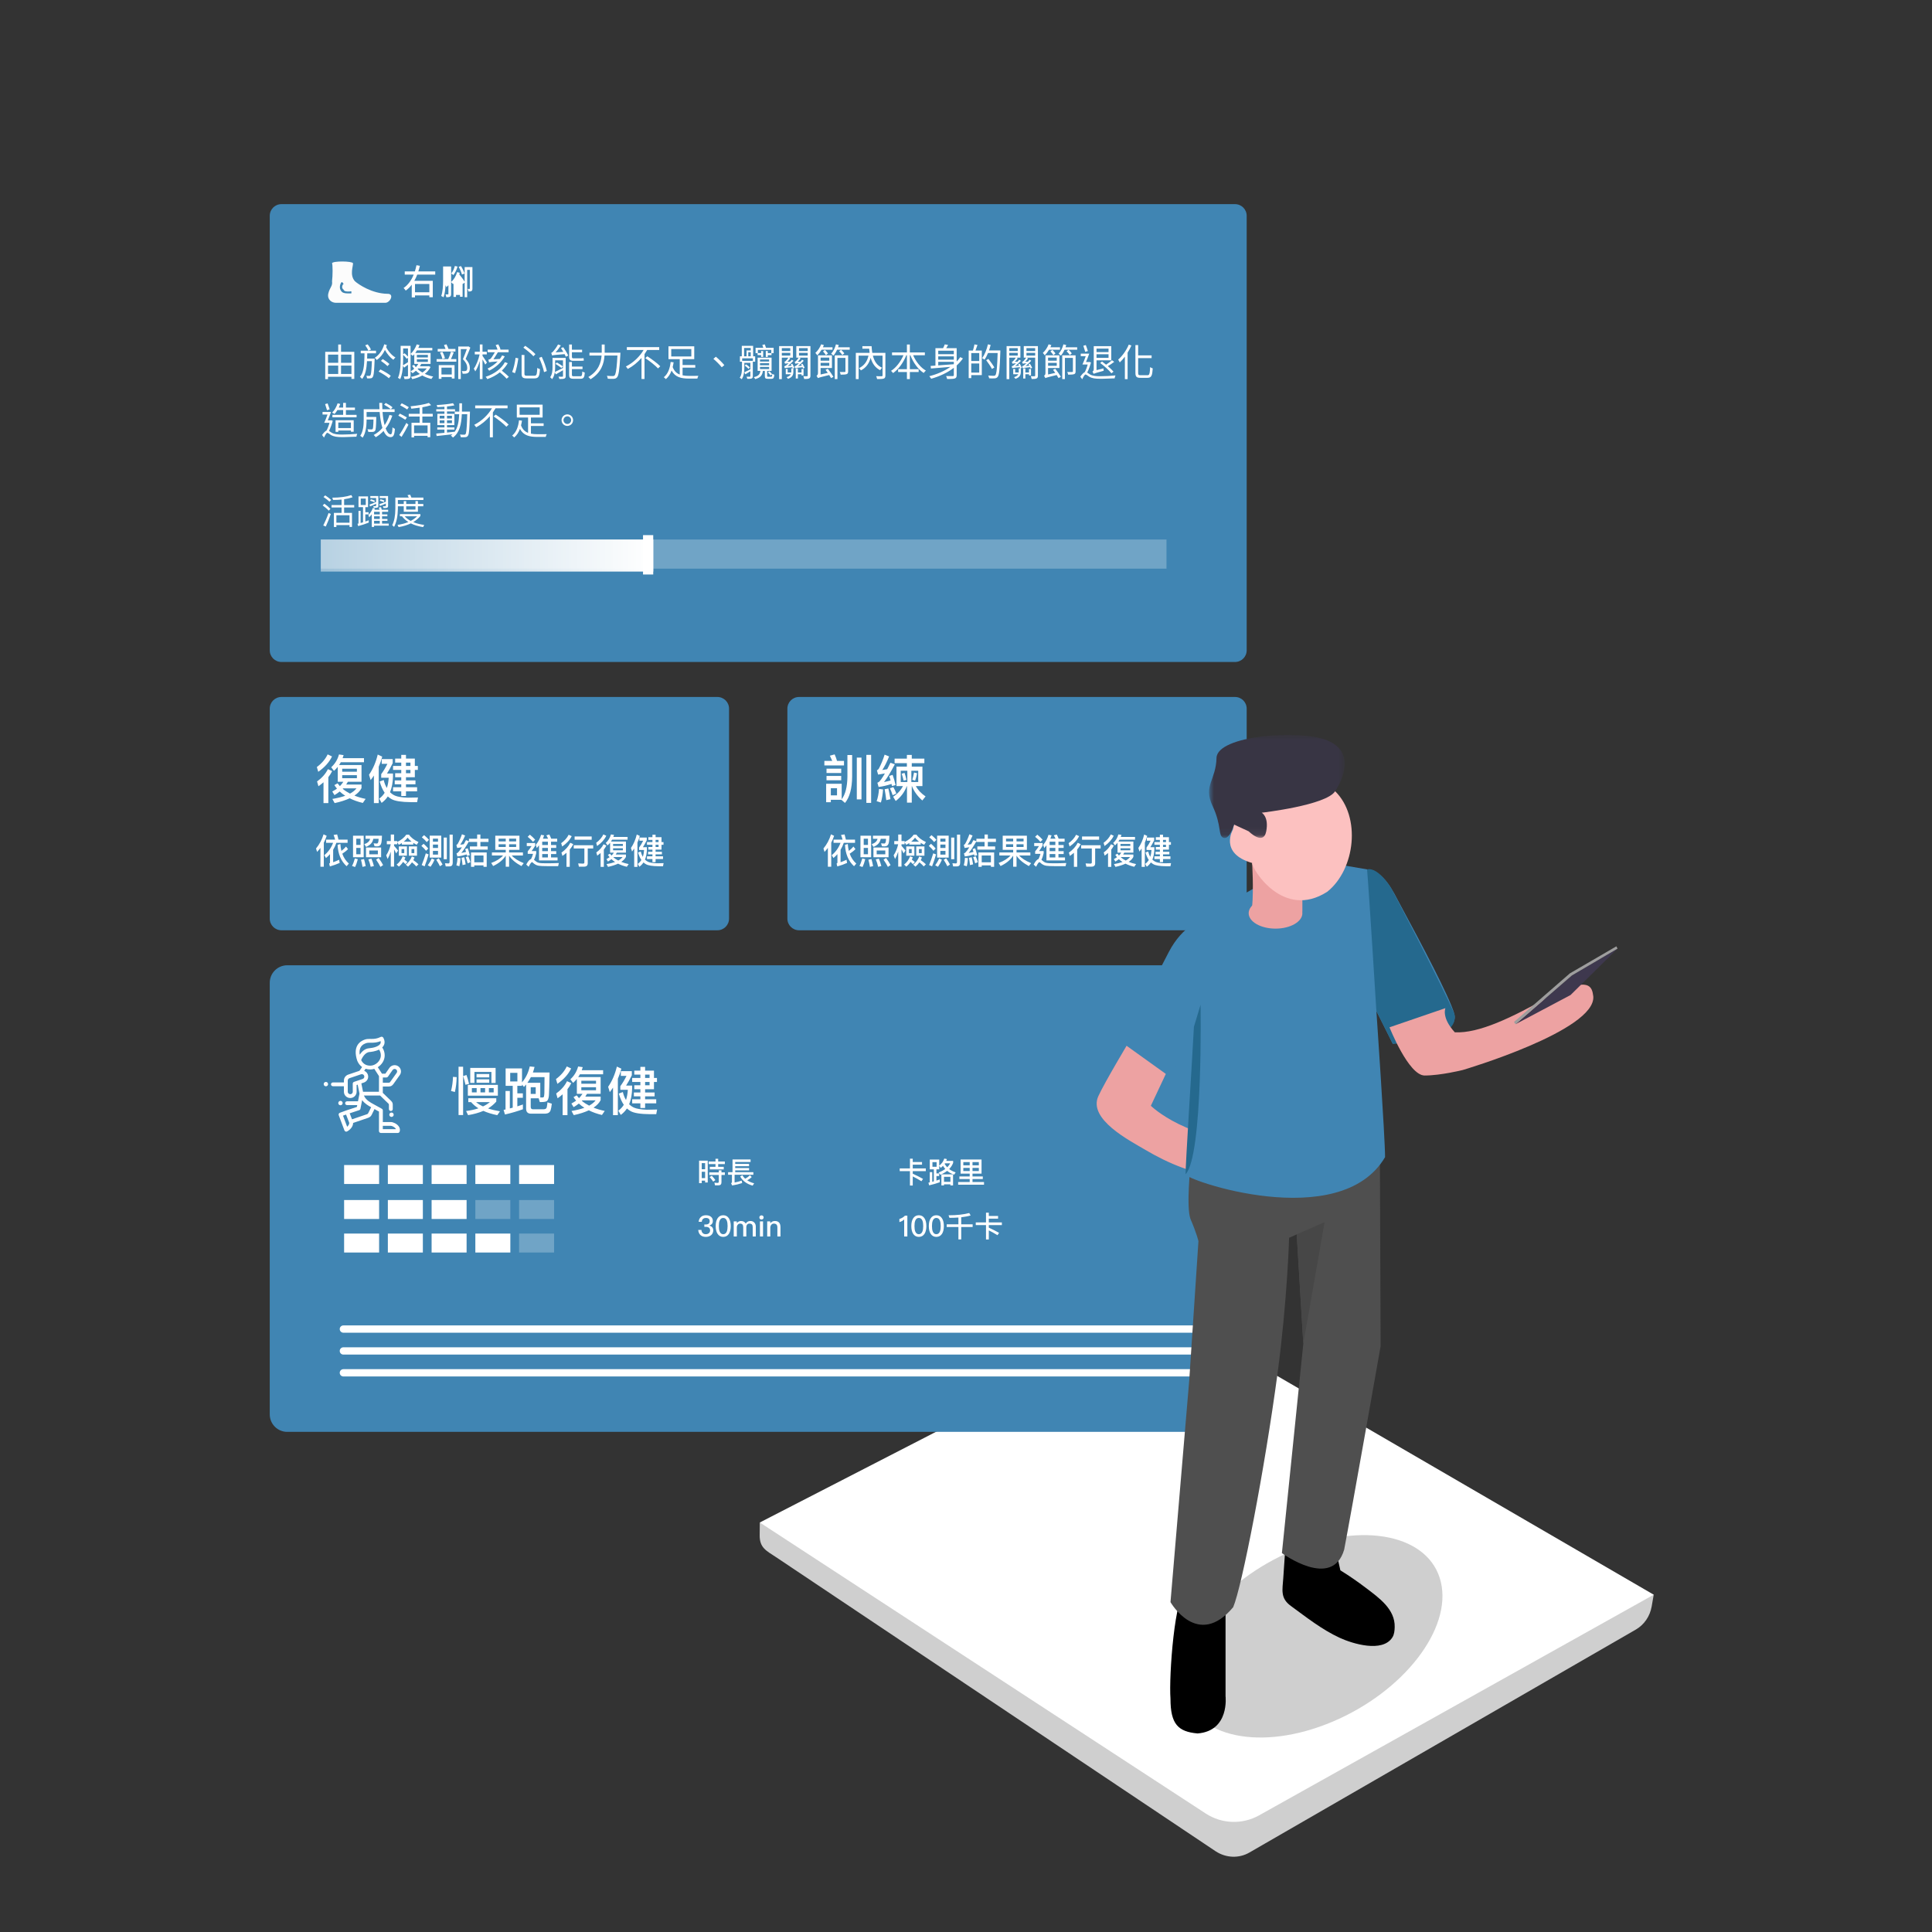 <svg width="265" height="265" viewBox="0 0 265 265" fill="none" xmlns="http://www.w3.org/2000/svg">
<rect x="0" y="0" width="265" height="265" fill="#333333" stroke="none"/>
<path fill-rule="evenodd" clip-rule="evenodd" d="M224.378 223.516L171.369 254.102C169.945 254.924 168.179 254.86 166.756 253.936L106.443 213.584C105.04 212.674 104.185 212.266 104.2 210.57L104.217 208.83L226.829 218.734L226.55 220.344C226.315 221.697 225.522 222.856 224.378 223.516Z" fill="#CFCFCF"/>
<path fill-rule="evenodd" clip-rule="evenodd" d="M104.217 208.83L165.379 248.746C167.584 250.186 170.407 250.282 172.706 248.997L226.83 218.734L163.72 182.063C161.518 180.784 158.891 180.695 156.694 181.825L104.217 208.83Z" fill="white"/>
<path fill-rule="evenodd" clip-rule="evenodd" d="M197.634 216.998C196.104 210.529 186.968 208.619 177.229 212.731C167.49 216.844 160.834 225.422 162.364 231.89C163.894 238.359 173.03 240.269 182.769 236.157C192.508 232.045 199.164 223.467 197.634 216.998Z" fill="#CFCFCF"/>
<path d="M168.6 132.4H39.4C38.075 132.4 37 133.474 37 134.8V194C37 195.325 38.075 196.4 39.4 196.4H168.6C169.925 196.4 171 195.325 171 194V134.8C171 133.474 169.925 132.4 168.6 132.4Z" fill="#4085B3"/>
<path d="M164.3 181.8H47.1C46.824 181.8 46.6 182.024 46.6 182.3C46.6 182.576 46.824 182.8 47.1 182.8H164.3C164.576 182.8 164.8 182.576 164.8 182.3C164.8 182.024 164.576 181.8 164.3 181.8Z" fill="white"/>
<path d="M164.3 184.8H47.1C46.824 184.8 46.6 185.024 46.6 185.3C46.6 185.576 46.824 185.8 47.1 185.8H164.3C164.576 185.8 164.8 185.576 164.8 185.3C164.8 185.024 164.576 184.8 164.3 184.8Z" fill="white"/>
<path d="M164.3 187.8H47.1C46.824 187.8 46.6 188.024 46.6 188.3C46.6 188.576 46.824 188.8 47.1 188.8H164.3C164.576 188.8 164.8 188.576 164.8 188.3C164.8 188.024 164.576 187.8 164.3 187.8Z" fill="white"/>
<path d="M52 159.8H47.2V162.4H52V159.8Z" fill="white"/>
<path d="M52 164.6H47.2V167.2H52V164.6Z" fill="white"/>
<path d="M52 169.2H47.2V171.8H52V169.2Z" fill="white"/>
<path d="M58 159.8H53.2V162.4H58V159.8Z" fill="white"/>
<path d="M58 164.6H53.2V167.2H58V164.6Z" fill="white"/>
<path d="M58 169.2H53.2V171.8H58V169.2Z" fill="white"/>
<path d="M64 159.8H59.2V162.4H64V159.8Z" fill="white"/>
<path d="M64 164.6H59.2V167.2H64V164.6Z" fill="white"/>
<path d="M64 169.2H59.2V171.8H64V169.2Z" fill="white"/>
<path d="M70 159.8H65.2V162.4H70V159.8Z" fill="white"/>
<path opacity="0.25" d="M70 164.6H65.2V167.2H70V164.6Z" fill="white"/>
<path d="M70 169.2H65.2V171.8H70V169.2Z" fill="white"/>
<path d="M76 159.8H71.2V162.4H76V159.8Z" fill="white"/>
<path opacity="0.25" d="M76 164.6H71.2V167.2H76V164.6Z" fill="white"/>
<path opacity="0.25" d="M76 169.2H71.2V171.8H76V169.2Z" fill="white"/>
<path d="M169.4 28H38.6C37.716 28 37 28.716 37 29.6V89.2C37 90.084 37.716 90.8 38.6 90.8H169.4C170.284 90.8 171 90.084 171 89.2V29.6C171 28.716 170.284 28 169.4 28Z" fill="#4085B3"/>
<path opacity="0.5" d="M160 74H44V78H160V74Z" fill="white" fill-opacity="0.5"/>
<path d="M89.6 74H44V78.4H89.6V74Z" fill="url(#paint0_linear)"/>
<path d="M89.6 73.4H88.2V78.8H89.6V73.4Z" fill="white"/>
<path d="M46.777 51.298V50.144H48.207V51.298H46.777ZM44.993 50.144H46.392V51.298H44.993V50.144ZM46.392 48.641V49.764H44.993V48.641H46.392ZM48.207 48.641V49.764H46.777V48.641H48.207ZM46.777 48.257V47.258H46.392V48.257H44.608V52.001H44.993V51.678H48.207V51.974H48.597V48.257H46.777ZM50.88 47.955C50.807 47.752 50.609 47.456 50.432 47.232L50.094 47.362C50.266 47.591 50.453 47.903 50.521 48.1L50.88 47.955ZM50.354 49.182C50.365 48.953 50.37 48.709 50.375 48.465H51.576V48.106H49.481V48.465H49.996L49.986 49.014C49.958 50.173 49.859 51.117 49.377 51.699C49.476 51.756 49.611 51.886 49.668 51.98C50.131 51.418 50.282 50.565 50.339 49.536H51.01L50.981 50.172C50.935 51.045 50.879 51.397 50.802 51.491C50.77 51.534 50.739 51.553 50.695 51.558L50.445 51.555C50.387 51.553 50.321 51.549 50.25 51.543C50.302 51.642 50.339 51.792 50.344 51.897C50.531 51.907 50.713 51.907 50.822 51.891C50.952 51.881 51.036 51.844 51.119 51.73C51.235 51.58 51.295 51.194 51.346 50.212L51.388 49.274C51.389 49.227 51.389 49.182 51.389 49.182H50.354ZM51.935 50.966C52.424 51.215 53.043 51.605 53.339 51.881L53.599 51.543C53.292 51.278 52.658 50.908 52.18 50.675L51.935 50.966ZM53.412 49.931C53.214 49.733 52.809 49.447 52.502 49.25L52.252 49.499C52.559 49.712 52.954 50.019 53.147 50.217L53.412 49.931ZM52.705 47.222C52.476 48.017 52.013 48.699 51.405 49.073C51.509 49.156 51.613 49.286 51.675 49.38C52.148 49.052 52.533 48.574 52.798 47.996C53.095 48.548 53.532 49.062 53.953 49.349C54.02 49.245 54.145 49.104 54.239 49.031C53.755 48.761 53.24 48.168 52.965 47.617C53.001 47.523 53.032 47.43 53.058 47.331L52.705 47.222ZM55.294 48.662C55.476 48.834 55.684 49.068 55.794 49.213L55.96 49.078V49.681L55.39 50.036C55.349 50.06 55.31 50.083 55.274 50.102C55.289 49.816 55.294 49.541 55.294 49.297V48.662ZM55.96 47.794V48.922C55.84 48.776 55.653 48.594 55.492 48.454L55.294 48.6V47.794H55.96ZM56.314 47.44H54.951V49.302L54.944 49.845C54.924 50.511 54.849 51.263 54.582 51.829C54.67 51.86 54.821 51.949 54.889 52.011C55.128 51.491 55.232 50.799 55.268 50.16L55.43 50.43L55.96 50.025V51.538C55.96 51.605 55.934 51.626 55.866 51.631L55.686 51.635C55.6 51.635 55.492 51.634 55.378 51.631C55.419 51.73 55.471 51.897 55.482 51.995L55.739 51.992C55.926 51.985 56.053 51.967 56.142 51.922C56.272 51.855 56.314 51.746 56.314 51.538V47.44ZM57.354 50.534H58.534C58.378 50.752 58.175 50.94 57.936 51.096C57.692 50.955 57.468 50.799 57.281 50.623L57.354 50.534ZM57.177 49.281H58.69V49.645H57.177V49.281ZM57.177 48.678H58.69V49.026H57.177V48.678ZM58.82 50.222L58.747 50.238H57.588C57.66 50.134 57.728 50.03 57.785 49.92L57.749 49.91H59.059V48.413H56.964C57.042 48.298 57.12 48.184 57.192 48.059H59.298V47.721H57.374C57.437 47.591 57.494 47.466 57.546 47.336L57.161 47.237C56.984 47.742 56.662 48.236 56.308 48.558C56.397 48.615 56.548 48.751 56.62 48.813C56.688 48.751 56.756 48.672 56.823 48.589V49.91H57.38C57.291 50.071 57.172 50.227 57.031 50.368C56.953 50.269 56.875 50.16 56.808 50.056L56.527 50.16C56.61 50.31 56.704 50.446 56.813 50.581C56.662 50.716 56.49 50.836 56.319 50.929C56.402 50.997 56.537 51.127 56.589 51.194C56.745 51.096 56.901 50.976 57.047 50.846C57.213 51.007 57.395 51.163 57.593 51.298C57.218 51.486 56.792 51.621 56.366 51.694C56.433 51.772 56.511 51.912 56.548 52.006C57.026 51.902 57.504 51.735 57.92 51.501C58.3 51.715 58.726 51.881 59.174 51.98C59.231 51.881 59.34 51.725 59.418 51.647C59.012 51.569 58.617 51.439 58.269 51.278C58.596 51.028 58.872 50.716 59.054 50.337L58.82 50.222ZM62.47 47.861H61.514C61.451 47.684 61.347 47.43 61.238 47.227L60.9 47.326C60.973 47.487 61.056 47.69 61.113 47.861H60.037V48.215H62.47V47.861ZM61.03 49.141C60.978 48.896 60.838 48.532 60.687 48.262L60.354 48.345C60.494 48.626 60.63 48.995 60.676 49.234L61.03 49.141ZM61.966 50.43V51.371H60.552V50.43H61.966ZM60.182 51.964H60.552V51.715H61.966V51.922H62.346V50.082H60.182V51.964ZM61.857 48.246C61.774 48.537 61.618 48.964 61.477 49.255H59.886V49.608H62.59V49.255H61.852C61.982 48.984 62.127 48.631 62.242 48.329L61.857 48.246ZM64.249 47.508L64.186 47.529H62.855V51.99H63.204V47.882H64.03C63.89 48.282 63.687 48.834 63.495 49.27C63.958 49.744 64.088 50.118 64.088 50.446C64.093 50.623 64.056 50.784 63.952 50.851C63.895 50.883 63.822 50.898 63.744 50.903L63.562 50.906C63.493 50.905 63.419 50.901 63.344 50.893C63.406 51.002 63.443 51.158 63.448 51.262C63.594 51.267 63.76 51.267 63.89 51.252C64.01 51.241 64.124 51.205 64.212 51.142C64.379 51.033 64.446 50.779 64.446 50.482C64.446 50.118 64.332 49.718 63.869 49.229C64.088 48.751 64.327 48.158 64.514 47.684L64.249 47.508ZM68.872 48.751C68.794 48.912 68.684 49.078 68.565 49.234L67.681 49.286L67.992 48.802C68.099 48.631 68.206 48.459 68.294 48.314H69.761V47.955H68.596L68.648 47.934C68.606 47.742 68.476 47.445 68.346 47.227L67.988 47.336C68.092 47.529 68.19 47.768 68.248 47.955H66.89V48.314H67.878L67.675 48.651C67.529 48.887 67.377 49.118 67.312 49.187C67.223 49.281 67.078 49.317 66.979 49.338C67.01 49.421 67.072 49.614 67.083 49.702L67.187 49.676C67.317 49.652 67.581 49.623 68.263 49.577C67.878 49.967 67.395 50.316 66.875 50.555C66.948 50.628 67.052 50.763 67.093 50.846C68.008 50.409 68.794 49.671 69.236 48.88L68.872 48.751ZM66.558 50.004L66.792 49.733L66.466 49.228C66.355 49.061 66.246 48.898 66.183 48.813V48.61H66.771V48.246H66.183V47.248H65.814V48.246H65.122V48.61H65.788C65.632 49.317 65.31 50.139 64.987 50.571C65.06 50.664 65.154 50.831 65.19 50.945C65.424 50.612 65.648 50.077 65.814 49.515V51.995H66.183V49.286L66.396 49.68C66.463 49.807 66.521 49.923 66.558 50.004ZM69.251 49.676C68.809 50.55 67.821 51.293 66.615 51.683C66.688 51.761 66.797 51.912 66.844 52.001C67.494 51.777 68.076 51.46 68.56 51.07L68.861 51.328C69.112 51.55 69.354 51.78 69.496 51.943L69.792 51.688C69.584 51.455 69.173 51.111 68.83 50.836C69.158 50.529 69.433 50.191 69.646 49.816L69.251 49.676ZM71.789 47.684C72.278 48.033 72.881 48.542 73.167 48.865L73.442 48.579C73.146 48.251 72.527 47.763 72.044 47.43L71.789 47.684ZM73.947 49.083C74.238 49.692 74.519 50.508 74.623 51.044L75.002 50.893C74.893 50.357 74.607 49.562 74.306 48.943L73.947 49.083ZM70.718 49.078C70.645 49.687 70.473 50.498 70.25 51.028L70.634 51.189C70.848 50.638 71.009 49.759 71.092 49.151L70.718 49.078ZM71.544 48.688V51.246C71.544 51.761 71.7 51.902 72.262 51.902H73.307C73.884 51.902 74.004 51.616 74.061 50.633C73.952 50.602 73.791 50.534 73.697 50.461L73.671 50.893C73.628 51.417 73.548 51.538 73.286 51.538H72.293C71.997 51.538 71.934 51.491 71.934 51.252V48.688H71.544ZM78.648 49.489H79.62C79.807 49.489 79.994 49.478 80.083 49.458C80.067 49.369 80.052 49.224 80.041 49.12C79.967 49.139 79.832 49.147 79.716 49.15L78.653 49.151C78.486 49.151 78.445 49.089 78.445 48.901V48.314H79.844V47.971H78.445V47.253H78.065V48.891C78.065 49.328 78.19 49.489 78.648 49.489ZM76.188 49.91C76.469 50.082 76.828 50.321 77.01 50.472L77.218 50.258C77.03 50.113 76.666 49.879 76.391 49.718L76.188 49.91ZM76.146 49.421H77.223V50.472L76.432 50.865C76.312 50.922 76.202 50.974 76.105 51.018C76.136 50.789 76.146 50.56 76.146 50.362V49.421ZM77.592 49.089H75.788V50.357C75.788 50.799 75.756 51.345 75.46 51.74C75.538 51.792 75.673 51.928 75.725 52.011C75.944 51.74 76.048 51.382 76.1 51.038L76.235 51.35L76.709 51.078C76.877 50.981 77.051 50.88 77.223 50.779V51.579C77.223 51.647 77.207 51.668 77.134 51.668L76.837 51.669C76.766 51.668 76.687 51.666 76.604 51.663C76.656 51.756 76.708 51.886 76.729 51.985C77.051 51.985 77.28 51.98 77.41 51.922C77.55 51.865 77.592 51.777 77.592 51.579V49.089ZM76.947 47.747C77.056 47.908 77.166 48.085 77.27 48.262L76.204 48.334C76.458 48.064 76.708 47.716 76.926 47.378L76.542 47.248C76.323 47.669 75.98 48.09 75.881 48.199C75.777 48.309 75.689 48.386 75.606 48.402C75.652 48.496 75.71 48.688 75.73 48.766L75.769 48.75C75.899 48.704 76.173 48.677 77.441 48.574C77.509 48.704 77.566 48.823 77.608 48.927L77.94 48.776C77.81 48.47 77.514 47.981 77.259 47.627L76.947 47.747ZM78.736 51.611C78.492 51.611 78.445 51.579 78.445 51.408V50.628H79.901V50.279H78.445V49.66H78.065V51.408C78.065 51.834 78.195 51.954 78.7 51.954H79.62C80.052 51.954 80.166 51.777 80.213 51.101C80.109 51.075 79.958 51.018 79.87 50.955L79.855 51.197C79.826 51.542 79.771 51.611 79.589 51.611H78.736ZM85.101 48.381H82.938V47.258H82.537V48.381H80.852V48.766H82.516C82.438 49.739 82.106 50.877 80.696 51.715C80.79 51.777 80.93 51.928 80.993 52.021C82.501 51.101 82.844 49.843 82.917 48.766H84.69L84.634 49.659C84.547 50.845 84.443 51.362 84.29 51.507C84.227 51.569 84.16 51.584 84.05 51.584L83.663 51.575C83.533 51.57 83.385 51.562 83.234 51.548C83.312 51.663 83.359 51.829 83.364 51.943L83.68 51.96C83.886 51.968 84.075 51.969 84.196 51.959C84.394 51.938 84.518 51.897 84.638 51.751C84.857 51.502 84.967 50.78 85.076 48.844L85.101 48.381ZM90.42 48.002V47.617H85.98V48.002H88.278C87.763 48.891 86.874 49.754 85.85 50.269L85.987 50.434C86.035 50.495 86.081 50.557 86.11 50.607C86.832 50.227 87.467 49.692 87.992 49.094V51.985H88.403V48.574C88.533 48.381 88.658 48.194 88.772 48.002H90.42ZM88.507 49.12C89.12 49.525 89.89 50.139 90.259 50.534L90.566 50.238C90.186 49.843 89.396 49.26 88.793 48.87L88.507 49.12ZM92.069 47.877H94.825V48.896H92.069V47.877ZM93.624 50.425H95.366V50.066H93.624V49.265H95.225V47.502H91.689V49.265H93.234V51.371C92.802 51.205 92.474 50.893 92.266 50.347C92.324 50.129 92.365 49.91 92.396 49.697L91.986 49.65C91.913 50.394 91.663 51.267 91.05 51.74C91.128 51.792 91.258 51.922 91.32 52.001C91.689 51.715 91.944 51.293 92.116 50.831C92.61 51.73 93.405 51.928 94.508 51.928H95.652C95.672 51.819 95.735 51.647 95.792 51.553L94.528 51.559C94.201 51.559 93.899 51.538 93.624 51.48V50.425ZM98.189 48.927L97.851 49.224C98.22 49.525 98.662 49.967 99 50.378L99.354 50.082C99.032 49.697 98.558 49.229 98.189 48.927ZM103.914 48.704H104.398V48.959H104.679V48.142H104.398V48.428H103.951V47.991H105.792V48.433H105.318V48.142H105.038V48.959H105.318V48.709H105.823V48.444H106.114V47.705H105.069C105.022 47.56 104.954 47.378 104.902 47.237L104.564 47.305C104.611 47.425 104.658 47.575 104.694 47.705H103.639V48.444H103.914V48.704ZM102.063 47.731H102.973V48.064H102.401V48.87H102.063V47.731ZM102.973 48.87H102.635V48.309H102.973V48.87ZM103.582 49.614V48.87H103.301V47.435H101.746V48.87H101.491V49.614H101.772V50.467C101.772 50.877 101.741 51.413 101.465 51.813C101.543 51.844 101.678 51.954 101.736 52.016C102.042 51.574 102.094 50.94 102.094 50.467V49.77H102.926V50.654L102.561 50.841C102.386 50.93 102.223 51.008 102.089 51.065L102.235 51.34L102.926 50.924V51.6C102.926 51.652 102.906 51.673 102.848 51.673L102.396 51.668C102.438 51.756 102.484 51.881 102.5 51.964L102.764 51.961C102.916 51.956 103.023 51.943 103.103 51.912C103.223 51.855 103.259 51.772 103.259 51.6V49.494H101.798V49.151H103.264V49.614H103.582ZM102.869 50.399C102.75 50.279 102.521 50.102 102.323 49.972L102.152 50.144C102.339 50.274 102.568 50.477 102.677 50.602L102.869 50.399ZM104.242 50.331H105.495V50.617H104.242V50.331ZM104.242 49.822H105.495V50.097H104.242V49.822ZM104.242 49.312H105.495V49.588H104.242V49.312ZM105.365 51.678C105.246 51.678 105.225 51.663 105.225 51.559V50.872H105.833V49.057H103.92V50.872H104.299C104.232 51.335 104.034 51.59 103.394 51.735C103.462 51.798 103.55 51.917 103.587 52.001C104.32 51.808 104.564 51.465 104.642 50.872H104.908V51.559C104.908 51.876 104.986 51.959 105.324 51.959H105.818C106.078 51.959 106.176 51.844 106.208 51.397C106.114 51.371 105.989 51.325 105.922 51.283C105.906 51.631 105.885 51.678 105.781 51.678H105.365ZM105.329 51.044C105.454 51.184 105.604 51.371 105.682 51.486L105.916 51.34L105.75 51.142C105.685 51.067 105.615 50.989 105.552 50.924L105.329 51.044ZM107.237 48.402H108.397V48.771H107.237V48.402ZM108.397 47.752V48.142H107.237V47.752H108.397ZM108.464 49.957C108.501 50.019 108.537 50.092 108.574 50.165L108.048 50.206C108.314 50.009 108.584 49.754 108.834 49.489L108.605 49.338C108.537 49.432 108.459 49.52 108.376 49.608L107.991 49.624C108.132 49.494 108.277 49.328 108.397 49.151L108.22 49.057H108.761V47.471H106.868V52.001H107.237V49.057H108.132C108.012 49.27 107.814 49.478 107.762 49.531C107.7 49.588 107.648 49.614 107.591 49.624C107.627 49.697 107.658 49.827 107.679 49.889L107.725 49.874C107.786 49.86 107.901 49.846 108.163 49.827L108.011 49.968C107.965 50.009 107.924 50.041 107.892 50.066L107.851 50.097C107.742 50.181 107.648 50.238 107.57 50.243C107.601 50.31 107.643 50.446 107.648 50.498L107.733 50.476C107.842 50.454 108.07 50.425 108.672 50.368L108.735 50.529H108.537V50.986C108.537 51.023 108.537 51.054 108.532 51.09H108.043V50.607H107.778V51.335H108.47C108.392 51.491 108.225 51.631 107.892 51.735C107.955 51.787 108.043 51.897 108.08 51.964C108.724 51.735 108.818 51.382 108.818 50.992V50.529H108.766L108.953 50.456C108.901 50.31 108.776 50.071 108.672 49.889L108.464 49.957ZM110.217 51.496V50.612H109.941V51.09H109.442V50.529H109.151V51.922H109.442V51.335H109.941V51.496H110.217ZM109.593 48.771V48.402H110.789V48.771H109.593ZM110.789 47.752V48.142H109.593V47.752H110.789ZM111.163 47.471H109.224V49.057H109.546C109.421 49.276 109.229 49.478 109.172 49.536C109.114 49.593 109.062 49.619 109 49.629C109.036 49.702 109.078 49.832 109.094 49.895L109.139 49.877C109.199 49.86 109.313 49.846 109.582 49.827L109.306 50.07C109.29 50.083 109.277 50.094 109.265 50.102C109.156 50.186 109.068 50.233 108.99 50.243L109.034 50.379C109.049 50.428 109.062 50.474 109.068 50.503L109.121 50.483C109.215 50.458 109.428 50.434 110.082 50.368L110.142 50.491C110.15 50.509 110.158 50.527 110.165 50.544L110.373 50.451C110.31 50.31 110.186 50.066 110.071 49.889L109.874 49.957C109.91 50.019 109.946 50.092 109.983 50.165L109.463 50.206C109.733 50.009 110.004 49.754 110.248 49.484L110.024 49.338C109.952 49.432 109.879 49.52 109.796 49.608L109.411 49.629C109.546 49.494 109.692 49.333 109.816 49.156L109.624 49.057H110.789V51.512C110.789 51.579 110.768 51.605 110.7 51.605L110.503 51.608C110.412 51.608 110.3 51.605 110.186 51.6C110.238 51.699 110.284 51.881 110.305 51.985C110.628 51.985 110.846 51.974 110.981 51.907C111.122 51.844 111.163 51.725 111.163 51.512V47.471ZM114.19 47.971V47.638H112.874L113.004 47.331L112.635 47.227C112.463 47.679 112.162 48.121 111.839 48.407C111.917 48.48 112.047 48.652 112.094 48.735C112.312 48.532 112.515 48.262 112.692 47.971H114.19ZM112.884 48.199C113.03 48.355 113.207 48.574 113.29 48.714L113.571 48.48C113.488 48.345 113.306 48.142 113.15 47.996L112.884 48.199ZM113.748 49.047V49.473H112.557V49.047H113.748ZM112.557 50.17V49.77H113.748V50.17H112.557ZM113.238 50.727C113.337 50.851 113.441 50.997 113.545 51.148L112.557 51.366V50.477H114.112V48.74H112.198V51.169C112.198 51.387 112.078 51.507 112 51.548C112.063 51.626 112.151 51.777 112.182 51.865L112.24 51.834C112.365 51.778 112.651 51.706 113.737 51.439C113.841 51.595 113.93 51.746 113.992 51.86L114.314 51.688C114.153 51.397 113.826 50.934 113.545 50.581L113.238 50.727ZM116.332 48.74H114.502V51.995H114.866V49.094H115.963V50.934C115.963 51.002 115.937 51.028 115.854 51.028L115.655 51.032C115.53 51.031 115.363 51.029 115.188 51.023C115.24 51.127 115.292 51.278 115.308 51.387L115.621 51.384C115.854 51.379 116.019 51.364 116.134 51.319C116.29 51.257 116.332 51.148 116.332 50.934V48.74ZM115.812 48.465C115.724 48.329 115.526 48.121 115.365 47.976L115.1 48.184C115.261 48.334 115.448 48.553 115.536 48.693L115.812 48.465ZM114.949 47.638C114.985 47.534 115.016 47.43 115.048 47.326L114.663 47.232C114.533 47.726 114.304 48.199 114.008 48.506C114.096 48.574 114.247 48.709 114.314 48.782C114.502 48.569 114.678 48.282 114.814 47.971H116.55V47.638H114.949ZM121.444 48.402H119.644C119.598 48.116 119.566 47.809 119.551 47.482H118.287V47.825H119.223C119.234 48.028 119.254 48.22 119.28 48.402H117.388V51.995H117.772V48.782H119.124C118.948 49.598 118.521 50.16 117.824 50.498C117.908 50.571 118.027 50.716 118.084 50.804C118.776 50.451 119.202 49.874 119.421 49.078C119.644 49.858 120.045 50.441 120.726 50.779C120.788 50.675 120.913 50.524 120.996 50.441C120.315 50.149 119.925 49.577 119.728 48.782H121.054V51.491C121.054 51.574 121.033 51.6 120.939 51.605L120.645 51.608C120.509 51.608 120.344 51.605 120.175 51.6C120.232 51.704 120.289 51.881 120.305 51.99L120.649 51.989C120.906 51.985 121.094 51.972 121.22 51.928C121.392 51.86 121.444 51.735 121.444 51.491V48.402ZM126.857 48.724V48.34H124.798V47.253H124.397V48.34H122.354V48.724H123.924C123.544 49.603 122.905 50.446 122.218 50.867C122.307 50.94 122.432 51.08 122.494 51.174C123.243 50.664 123.914 49.739 124.314 48.724H124.397V50.643H123.191V51.028H124.397V51.995H124.798V51.028H126.004V50.643H124.798V48.724H124.87C125.26 49.739 125.931 50.675 126.701 51.158C126.763 51.054 126.898 50.914 126.997 50.831C126.28 50.425 125.624 49.603 125.25 48.724H126.857ZM128.692 49.629H130.83V49.957L128.692 50.118V49.629ZM130.83 48.1V48.584H128.692V48.1H130.83ZM128.692 48.88H130.83V49.333H128.692V48.88ZM131.714 48.984C131.568 49.198 131.402 49.401 131.22 49.588V47.757H129.79C129.878 47.622 129.966 47.461 130.044 47.31L129.587 47.237C129.535 47.383 129.446 47.586 129.358 47.757H128.308V50.144L127.852 50.179C127.781 50.183 127.713 50.187 127.647 50.191L127.689 50.544L129.27 50.415C129.623 50.386 129.991 50.354 130.362 50.321C129.545 50.898 128.547 51.325 127.47 51.6C127.548 51.688 127.673 51.86 127.73 51.949C128.874 51.621 129.946 51.132 130.83 50.451V51.439C130.83 51.548 130.793 51.579 130.684 51.59L130.206 51.589C130.071 51.588 129.921 51.585 129.769 51.579C129.831 51.688 129.894 51.87 129.909 51.985L130.272 51.982C130.599 51.976 130.826 51.958 130.97 51.907C131.157 51.844 131.22 51.715 131.22 51.444V50.129C131.542 49.837 131.828 49.515 132.078 49.166L131.714 48.984ZM134.314 49.515H133.222V48.428H134.314V49.515ZM133.222 51.106V49.858H134.314V51.106H133.222ZM133.658 47.237C133.622 47.482 133.528 47.83 133.45 48.08H132.868V51.865H133.222V51.455H134.667V48.08H133.804C133.892 47.856 133.986 47.57 134.074 47.315L133.658 47.237ZM137.21 48.064H135.655C135.744 47.82 135.816 47.57 135.879 47.315L135.51 47.227C135.343 47.939 135.062 48.657 134.714 49.114L134.878 49.22C134.939 49.26 134.997 49.302 135.031 49.333C135.213 49.089 135.374 48.771 135.52 48.423H136.841L136.796 49.556C136.737 50.795 136.659 51.321 136.524 51.465C136.485 51.516 136.443 51.534 136.38 51.54L136.165 51.542C136.01 51.54 135.782 51.534 135.541 51.512C135.614 51.621 135.66 51.777 135.671 51.891L136.015 51.906C136.181 51.91 136.331 51.909 136.44 51.897C136.617 51.881 136.737 51.834 136.851 51.688C137.059 51.434 137.127 50.633 137.21 48.262V48.064ZM136.388 50.404C136.222 50.097 135.863 49.598 135.572 49.229L135.27 49.406C135.556 49.78 135.905 50.295 136.061 50.607L136.388 50.404ZM138.437 48.402H139.597V48.771H138.437V48.402ZM139.597 47.752V48.142H138.437V47.752H139.597ZM139.664 49.957C139.701 50.019 139.737 50.092 139.774 50.165L139.248 50.206C139.514 50.009 139.784 49.754 140.034 49.489L139.805 49.338C139.737 49.432 139.659 49.52 139.576 49.608L139.191 49.624C139.332 49.494 139.477 49.328 139.597 49.151L139.42 49.057H139.961V47.471H138.068V52.001H138.437V49.057H139.332C139.212 49.27 139.014 49.478 138.962 49.531C138.9 49.588 138.848 49.614 138.791 49.624C138.827 49.697 138.858 49.827 138.879 49.889L138.925 49.874C138.986 49.86 139.101 49.846 139.363 49.827L139.211 49.968C139.165 50.009 139.124 50.041 139.092 50.066L139.051 50.097C138.942 50.181 138.848 50.238 138.77 50.243C138.801 50.31 138.843 50.446 138.848 50.498L138.933 50.476C139.042 50.454 139.27 50.425 139.872 50.368L139.935 50.529H139.737V50.986C139.737 51.023 139.737 51.054 139.732 51.09H139.243V50.607H138.978V51.335H139.67C139.592 51.491 139.425 51.631 139.092 51.735C139.155 51.787 139.243 51.897 139.28 51.964C139.924 51.735 140.018 51.382 140.018 50.992V50.529H139.966L140.153 50.456C140.101 50.31 139.976 50.071 139.872 49.889L139.664 49.957ZM141.417 51.496V50.612H141.141V51.09H140.642V50.529H140.351V51.922H140.642V51.335H141.141V51.496H141.417ZM140.793 48.771V48.402H141.989V48.771H140.793ZM141.989 47.752V48.142H140.793V47.752H141.989ZM142.363 47.471H140.424V49.057H140.746C140.621 49.276 140.429 49.478 140.372 49.536C140.314 49.593 140.262 49.619 140.2 49.629C140.236 49.702 140.278 49.832 140.294 49.895L140.339 49.877C140.399 49.86 140.513 49.846 140.782 49.827L140.506 50.07C140.49 50.083 140.477 50.094 140.465 50.102C140.356 50.186 140.268 50.233 140.19 50.243L140.234 50.379C140.249 50.428 140.262 50.474 140.268 50.503L140.321 50.483C140.415 50.458 140.628 50.434 141.282 50.368L141.342 50.491C141.35 50.509 141.358 50.527 141.365 50.544L141.573 50.451C141.51 50.31 141.386 50.066 141.271 49.889L141.074 49.957C141.11 50.019 141.146 50.092 141.183 50.165L140.663 50.206C140.933 50.009 141.204 49.754 141.448 49.484L141.224 49.338C141.152 49.432 141.079 49.52 140.996 49.608L140.611 49.629C140.746 49.494 140.892 49.333 141.016 49.156L140.824 49.057H141.989V51.512C141.989 51.579 141.968 51.605 141.9 51.605L141.703 51.608C141.612 51.608 141.5 51.605 141.386 51.6C141.438 51.699 141.484 51.881 141.505 51.985C141.828 51.985 142.046 51.974 142.181 51.907C142.322 51.844 142.363 51.725 142.363 51.512V47.471ZM145.39 47.971V47.638H144.074L144.204 47.331L143.835 47.227C143.663 47.679 143.362 48.121 143.039 48.407C143.117 48.48 143.247 48.652 143.294 48.735C143.512 48.532 143.715 48.262 143.892 47.971H145.39ZM144.084 48.199C144.23 48.355 144.407 48.574 144.49 48.714L144.771 48.48C144.688 48.345 144.506 48.142 144.35 47.996L144.084 48.199ZM144.948 49.047V49.473H143.757V49.047H144.948ZM143.757 50.17V49.77H144.948V50.17H143.757ZM144.438 50.727C144.537 50.851 144.641 50.997 144.745 51.148L143.757 51.366V50.477H145.312V48.74H143.398V51.169C143.398 51.387 143.278 51.507 143.2 51.548C143.263 51.626 143.351 51.777 143.382 51.865L143.44 51.834C143.565 51.778 143.851 51.706 144.937 51.439C145.041 51.595 145.13 51.746 145.192 51.86L145.514 51.688C145.353 51.397 145.026 50.934 144.745 50.581L144.438 50.727ZM147.532 48.74H145.702V51.995H146.066V49.094H147.163V50.934C147.163 51.002 147.137 51.028 147.054 51.028L146.855 51.032C146.73 51.031 146.563 51.029 146.388 51.023C146.44 51.127 146.492 51.278 146.508 51.387L146.821 51.384C147.054 51.379 147.219 51.364 147.334 51.319C147.49 51.257 147.532 51.148 147.532 50.934V48.74ZM147.012 48.465C146.924 48.329 146.726 48.121 146.565 47.976L146.3 48.184C146.461 48.334 146.648 48.553 146.736 48.693L147.012 48.465ZM146.149 47.638C146.185 47.534 146.216 47.43 146.248 47.326L145.863 47.232C145.733 47.726 145.504 48.199 145.208 48.506C145.296 48.574 145.447 48.709 145.514 48.782C145.702 48.569 145.878 48.282 146.014 47.971H147.75V47.638H146.149ZM150.902 49.785C151.463 50.196 152.134 50.799 152.446 51.2L152.732 50.976C152.555 50.763 152.264 50.487 151.952 50.222C152.238 50.061 152.56 49.837 152.831 49.635L152.529 49.411C152.321 49.593 151.994 49.837 151.713 50.019C151.526 49.863 151.338 49.718 151.162 49.588L150.902 49.785ZM152.051 47.815V48.293H150.402V47.815H152.051ZM150.402 49.083V48.589H152.051V49.083H150.402ZM150.402 50.768V49.421H152.425V47.482H150.023V50.643C150.023 50.841 149.919 50.929 149.846 50.971C149.898 51.044 149.976 51.194 150.002 51.278L150.043 51.256C150.157 51.2 150.399 51.127 151.385 50.856C151.364 50.779 151.359 50.628 151.359 50.529L150.402 50.768ZM148.853 48.262L149.217 48.147L149.116 47.843C149.058 47.673 148.992 47.487 148.936 47.331L148.593 47.425L148.811 48.116C148.827 48.169 148.841 48.218 148.853 48.262ZM149.456 49.645L149.394 49.66H148.957C149.108 49.307 149.274 48.875 149.404 48.506H148.239V48.855H148.926C148.785 49.25 148.614 49.692 148.468 49.998H149.191C149.097 50.362 148.946 50.763 148.785 51.049C148.603 51.127 148.39 51.366 148.177 51.668L148.442 52.021C148.598 51.688 148.775 51.366 148.889 51.366C149.009 51.366 149.196 51.543 149.404 51.668C149.789 51.897 150.236 51.954 150.917 51.954L151.321 51.95C151.896 51.941 152.58 51.917 152.888 51.897C152.893 51.782 152.961 51.6 153.002 51.496C152.43 51.559 151.588 51.605 150.928 51.605C150.314 51.605 149.851 51.569 149.487 51.345C149.326 51.246 149.212 51.163 149.123 51.101C149.331 50.716 149.508 50.201 149.638 49.723L149.456 49.645ZM154.828 47.269C154.495 48.064 153.938 48.839 153.372 49.328C153.439 49.421 153.548 49.619 153.59 49.712C153.829 49.489 154.068 49.218 154.292 48.922V52.001H154.666V48.371C154.864 48.059 155.036 47.726 155.186 47.388L154.828 47.269ZM156.44 51.47C156.169 51.47 156.112 51.408 156.112 51.132V49.12H157.958V48.745H156.112V47.331H155.738V51.122C155.738 51.673 155.899 51.824 156.414 51.824H157.402C157.948 51.824 158.052 51.491 158.114 50.529C158.005 50.503 157.854 50.43 157.755 50.352L157.728 50.81C157.687 51.324 157.614 51.47 157.381 51.47H156.44ZM47.068 56.241V56.901H45.596V57.239H48.909V56.901H47.448V56.241H48.685V55.903H47.448V55.258H47.068V55.903H46.47C46.543 55.747 46.616 55.575 46.673 55.409L46.309 55.321C46.153 55.804 45.882 56.282 45.555 56.594C45.643 56.636 45.81 56.724 45.888 56.782C46.023 56.631 46.163 56.444 46.283 56.241H47.068ZM46.402 58.716V57.957H48.134V58.716H46.402ZM48.514 59.221V57.64H46.028V59.236H46.402V59.049H48.134V59.221H48.514ZM44.853 56.267L45.217 56.147L45.116 55.843C45.058 55.673 44.992 55.487 44.936 55.331L44.593 55.43L44.811 56.121C44.827 56.174 44.841 56.223 44.853 56.267ZM45.456 57.645L45.394 57.66H44.957C45.108 57.312 45.274 56.875 45.404 56.506H44.239V56.855H44.926C44.785 57.255 44.614 57.692 44.468 57.998H45.191C45.097 58.362 44.946 58.763 44.785 59.054C44.603 59.132 44.39 59.366 44.177 59.668L44.442 60.021C44.598 59.688 44.775 59.366 44.889 59.366C45.009 59.366 45.196 59.543 45.404 59.668C45.789 59.897 46.236 59.954 46.917 59.954L47.32 59.95C47.895 59.941 48.576 59.917 48.888 59.897C48.893 59.782 48.956 59.6 48.997 59.501C48.425 59.559 47.588 59.605 46.928 59.605C46.314 59.605 45.851 59.569 45.487 59.345L45.278 59.21C45.218 59.17 45.167 59.135 45.123 59.106C45.331 58.716 45.508 58.201 45.638 57.723L45.456 57.645ZM52.684 55.508C53.012 55.684 53.407 55.95 53.604 56.132L53.844 55.867C53.641 55.684 53.235 55.435 52.913 55.274L52.684 55.508ZM53.422 56.912C53.261 57.437 53.038 57.905 52.757 58.316C52.616 57.822 52.523 57.203 52.471 56.511H54.124V56.132H52.445C52.429 55.851 52.424 55.56 52.424 55.258H52.024C52.029 55.554 52.034 55.846 52.055 56.132H49.886V57.583C49.886 58.253 49.84 59.142 49.413 59.777C49.502 59.824 49.668 59.959 49.736 60.037C50.161 59.422 50.264 58.503 50.279 57.794L50.282 57.546H51.228L51.214 58.046C51.194 58.569 51.166 58.785 51.108 58.846C51.077 58.893 51.025 58.903 50.952 58.903L50.733 58.898C50.636 58.894 50.521 58.888 50.401 58.877C50.464 58.976 50.505 59.122 50.51 59.241L50.801 59.249C50.936 59.25 51.051 59.248 51.129 59.241C51.275 59.226 51.363 59.189 51.441 59.09C51.55 58.955 51.582 58.519 51.608 57.354V57.187H50.282V56.511H52.076C52.143 57.349 52.268 58.113 52.455 58.7C52.122 59.09 51.722 59.413 51.259 59.663C51.348 59.735 51.483 59.891 51.54 59.969C51.94 59.735 52.299 59.444 52.611 59.106C52.85 59.642 53.162 59.959 53.563 59.959C53.958 59.959 54.098 59.704 54.171 58.82C54.067 58.789 53.927 58.7 53.838 58.612L53.819 58.902C53.781 59.38 53.717 59.574 53.594 59.574C53.329 59.574 53.09 59.278 52.897 58.768C53.282 58.274 53.589 57.681 53.812 57.011L53.422 56.912ZM56.074 55.851C55.856 55.705 55.419 55.466 55.102 55.315L54.889 55.591L55.232 55.782C55.469 55.918 55.709 56.062 55.851 56.163L56.074 55.851ZM55.809 57.255C55.58 57.109 55.149 56.88 54.847 56.73L54.634 57.011C54.951 57.177 55.378 57.426 55.591 57.572L55.809 57.255ZM55.081 59.928C55.388 59.449 55.752 58.804 56.022 58.258L55.742 58.004C55.44 58.591 55.04 59.278 54.759 59.668L55.081 59.928ZM58.648 59.418H56.797V58.347H58.648V59.418ZM59.356 57.135V56.761H57.931V55.861C58.378 55.783 58.799 55.684 59.137 55.57L58.83 55.269C58.253 55.477 57.208 55.638 56.314 55.731C56.35 55.82 56.402 55.965 56.418 56.059C56.787 56.023 57.182 55.976 57.562 55.919V56.761H56.064V57.135H57.562V57.988H56.444V59.995H56.797V59.777H58.648V59.969H59.018V57.988H57.931V57.135H59.356ZM60.307 58.035V57.655H60.962V58.035H60.307ZM60.307 57.026H60.962V57.401H60.307V57.026ZM61.992 57.026V57.401H61.311V57.026H61.992ZM61.992 58.035H61.311V57.655H61.992V58.035ZM63.36 56.454C63.37 56.09 63.37 55.705 63.37 55.315H63.006L63.003 56.085C63.001 56.21 62.999 56.333 62.996 56.454H62.377V56.818H62.985C62.938 57.796 62.803 58.633 62.351 59.246V59.221C62.002 59.262 61.649 59.298 61.311 59.33V58.919H62.33V58.623H61.311V58.305H62.32V56.761H61.311V56.433H62.413V56.132H61.311V55.752C61.69 55.711 62.044 55.664 62.325 55.601L62.132 55.305C61.597 55.425 60.661 55.518 59.891 55.56C59.933 55.638 59.969 55.763 59.985 55.846C60.292 55.835 60.63 55.815 60.962 55.788V56.132H59.839V56.433H60.962V56.761H59.99V58.305H60.962V58.623H59.98V58.919H60.962V59.366L59.834 59.47L59.891 59.808L61.394 59.642C61.617 59.617 61.844 59.59 62.07 59.564C61.997 59.626 61.924 59.688 61.841 59.746C61.935 59.808 62.07 59.938 62.127 60.021C63.042 59.335 63.282 58.201 63.344 56.818H64.088L64.059 57.697C64.012 58.928 63.952 59.418 63.854 59.543C63.802 59.611 63.755 59.626 63.666 59.626L63.434 59.621C63.334 59.617 63.214 59.611 63.089 59.6C63.146 59.699 63.188 59.86 63.198 59.964L63.481 59.977C63.617 59.98 63.74 59.977 63.828 59.964C63.984 59.949 64.088 59.907 64.176 59.772L64.216 59.709C64.348 59.453 64.396 58.787 64.443 57.147L64.462 56.454H63.36ZM69.62 56.002V55.617H65.18V56.002H67.478C66.963 56.891 66.074 57.754 65.05 58.269L65.187 58.434C65.236 58.495 65.281 58.557 65.31 58.607C66.032 58.227 66.667 57.692 67.192 57.094V59.985H67.603V56.574C67.733 56.381 67.858 56.194 67.972 56.002H69.62ZM67.707 57.12C68.32 57.525 69.09 58.139 69.459 58.534L69.766 58.238C69.386 57.843 68.596 57.26 67.993 56.87L67.707 57.12ZM71.269 55.877H74.025V56.896H71.269V55.877ZM72.824 58.425H74.566V58.066H72.824V57.265H74.425V55.502H70.889V57.265H72.434V59.371C72.002 59.205 71.674 58.893 71.466 58.347C71.524 58.129 71.565 57.91 71.596 57.697L71.186 57.65C71.113 58.394 70.863 59.267 70.25 59.74C70.328 59.792 70.458 59.922 70.52 60.001C70.889 59.715 71.144 59.293 71.316 58.831C71.81 59.73 72.605 59.928 73.708 59.928H74.852C74.872 59.819 74.935 59.647 74.992 59.553L73.728 59.559C73.401 59.559 73.099 59.538 72.824 59.48V58.425ZM77.025 57.629C77.025 58.066 77.384 58.42 77.816 58.42C78.252 58.42 78.606 58.066 78.606 57.629C78.606 57.193 78.252 56.839 77.816 56.839C77.384 56.839 77.025 57.193 77.025 57.629ZM77.29 57.629C77.29 57.338 77.53 57.104 77.816 57.104C78.107 57.104 78.341 57.338 78.341 57.629C78.341 57.92 78.107 58.154 77.816 58.154C77.53 58.154 77.29 57.92 77.29 57.629Z" fill="white"/>
<path fill-rule="evenodd" clip-rule="evenodd" d="M48.418 36.102C48.27 35.797 45.644 35.78 45.544 36.102C45.644 36.325 45.644 37.834 45.544 38.571C45.644 39.294 45.234 39.374 45.022 40.299C44.87 41.142 45.551 41.533 46.067 41.533H52.86C53.507 41.533 54.162 40.258 53.121 40.299C51 40.258 49.167 39.01 48.679 38.571C47.92 37.72 48.463 36.482 48.418 36.102H48.418ZM48.206 40.243C47.924 40.233 47.786 40.243 47.667 40.243C47.249 40.243 46.953 40.141 46.859 39.985C46.392 39.508 46.72 38.808 46.859 38.694C46.767 38.708 46.859 38.675 46.859 38.694C47.018 38.734 47.055 38.815 47.128 38.952C46.946 39.044 46.796 39.516 47.128 39.726C47.18 39.95 47.519 40.009 47.937 39.985C48.111 39.929 48.191 39.981 48.206 39.985C48.217 40.132 48.158 40.202 48.206 40.243Z" fill="#FCFCFC"/>
<path d="M58.891 38.95V40.088H56.923V38.95H58.891ZM59.698 37.664V37.227H57.379C57.466 36.973 57.533 36.718 57.59 36.459L57.125 36.378C57.067 36.656 56.995 36.944 56.904 37.227H55.517V37.664H56.746C56.448 38.394 56.006 39.061 55.358 39.502C55.45 39.589 55.589 39.752 55.651 39.858C55.973 39.632 56.246 39.358 56.477 39.051V40.789H56.923V40.52H58.891V40.765H59.362V38.519H56.827C56.986 38.245 57.115 37.962 57.23 37.664H59.698ZM63.715 37.52C63.634 37.246 63.432 36.819 63.23 36.498L62.909 36.603C63.101 36.93 63.298 37.376 63.365 37.654L63.715 37.52ZM62.39 36.483C62.29 36.867 62.117 37.246 61.896 37.506C61.978 37.559 62.126 37.674 62.189 37.731C62.419 37.443 62.635 37.002 62.755 36.565L62.39 36.483ZM62.237 38.864C62.477 38.629 62.683 38.331 62.842 37.995C63.067 38.288 63.298 38.619 63.432 38.864H62.237ZM62.549 40.074V39.258H63.096V40.074H62.549ZM61.133 37.866C61.238 37.976 61.334 38.111 61.392 38.202L61.507 38.106V38.715L61.118 39.003L61.131 38.494L61.133 37.866ZM61.507 36.954V37.827L61.267 37.578L61.133 37.678V36.954H61.507ZM64.8 36.637V39.579C64.8 39.742 64.776 39.848 64.675 39.91C64.574 39.978 64.44 39.983 64.248 39.983C64.238 39.886 64.19 39.728 64.138 39.627L64.392 39.632C64.435 39.632 64.445 39.618 64.445 39.57V37.016H64.08V40.77H63.734V38.758L63.48 38.955L63.451 38.898V40.707H63.096V40.458H62.549V40.727H62.203V38.898L62.126 38.965C62.069 38.883 61.963 38.768 61.877 38.696V40.314C61.877 40.501 61.843 40.621 61.733 40.688C61.618 40.755 61.464 40.77 61.214 40.77C61.205 40.664 61.157 40.477 61.104 40.376L61.445 40.381C61.488 40.381 61.507 40.362 61.507 40.309V39.123L61.234 39.387L61.114 39.118C61.08 39.699 61.008 40.314 60.84 40.779C60.773 40.722 60.61 40.635 60.518 40.602C60.733 40.014 60.77 39.202 60.776 38.541L60.778 36.546H61.877V38.672C62.242 38.374 62.549 37.861 62.702 37.323L63.067 37.424L62.995 37.63C63.259 37.952 63.562 38.35 63.734 38.639V36.637H64.8Z" fill="white"/>
<path d="M45.478 69.275V69.606H46.851V70.35H45.8V72.285H46.14V72.021H47.94V72.275H48.281V70.35H47.201V69.606H48.584V69.275H47.201V68.478C47.638 68.416 48.022 68.325 48.358 68.205L48.19 67.907C47.499 68.142 46.625 68.263 45.579 68.263L45.684 68.575C46.097 68.575 46.486 68.555 46.851 68.522V69.275H45.478ZM46.14 71.695V70.677H47.94V71.695H46.14ZM44.609 67.946L44.374 68.171C44.72 68.402 44.993 68.613 45.19 68.814L45.425 68.579C45.204 68.368 44.931 68.157 44.609 67.946ZM44.499 69.093L44.259 69.328C44.609 69.578 44.883 69.818 45.084 70.043L45.324 69.803C45.104 69.563 44.825 69.328 44.499 69.093ZM45.065 70.37C44.864 70.951 44.619 71.517 44.34 72.074L44.686 72.222C44.936 71.685 45.166 71.104 45.377 70.49L45.065 70.37ZM49.174 68.085V69.563H49.793V71.642L49.462 71.738V70.072H49.174V71.81L49.035 71.843L49.126 72.16C49.678 72.011 50.163 71.853 50.576 71.68V71.363L50.11 71.536V70.552H50.556V70.254H50.11V69.563H50.48V68.085H49.174ZM50.172 69.266H49.481V68.382H50.172V69.266ZM51.588 68.848C51.315 68.983 51.012 69.103 50.686 69.208L50.753 69.463C51.06 69.343 51.339 69.218 51.588 69.083V69.323C51.588 69.395 51.555 69.434 51.492 69.434L51.204 69.424L51.272 69.659H51.545C51.776 69.659 51.896 69.578 51.896 69.415V68.037H50.792V68.311H51.588V68.848ZM50.868 68.483L50.768 68.68C50.969 68.728 51.156 68.795 51.339 68.886L51.425 68.68C51.243 68.594 51.06 68.526 50.868 68.483ZM52.923 68.819C52.654 68.944 52.356 69.05 52.035 69.146L52.107 69.4C52.404 69.294 52.678 69.179 52.923 69.055V69.333C52.923 69.41 52.884 69.448 52.812 69.448L52.529 69.434L52.596 69.678H52.87C53.11 69.678 53.23 69.592 53.23 69.424V68.037H52.078V68.311H52.923V68.819ZM52.188 68.483L52.092 68.68C52.284 68.723 52.467 68.786 52.644 68.867L52.726 68.661C52.553 68.584 52.376 68.522 52.188 68.483ZM51.31 70.816H52.092V71.186H51.31V70.816ZM51.31 71.44H52.092V71.819H51.31V71.44ZM51.31 72.098H53.321V71.819H52.404V71.44H53.144V71.186H52.404V70.816H53.134V70.557H52.404V70.197H53.24V69.918H52.366C52.332 69.789 52.299 69.669 52.26 69.563L51.948 69.616C51.987 69.703 52.025 69.803 52.064 69.918H51.358L51.425 69.736L51.137 69.683C51.022 70.029 50.82 70.35 50.532 70.643L50.633 70.951C50.768 70.821 50.888 70.686 50.993 70.547V72.275H51.31V72.098ZM52.092 70.197V70.557H51.31V70.197H52.092ZM54.852 70.519V70.816H55.145C55.366 71.118 55.659 71.382 56.014 71.603C55.582 71.786 55.083 71.915 54.526 71.997L54.675 72.299C55.308 72.194 55.87 72.021 56.355 71.79C56.811 72.021 57.372 72.189 58.035 72.299L58.184 72.002C57.612 71.925 57.113 71.795 56.681 71.613C57.07 71.382 57.396 71.099 57.665 70.773V70.519H54.852ZM55.51 70.816H57.214C56.964 71.061 56.672 71.272 56.336 71.45C56.004 71.277 55.731 71.066 55.51 70.816ZM54.574 69.443H55.38V70.192H57.324V69.443H58.064V69.126H57.324V68.733H56.988V69.126H55.716V68.738H55.38V69.126H54.574V68.579H58.073V68.253H56.427C56.374 68.109 56.316 67.975 56.259 67.855L55.894 67.912C55.961 68.018 56.019 68.128 56.076 68.253H54.228V69.818C54.219 70.763 54.075 71.502 53.796 72.035L54.056 72.266C54.382 71.651 54.555 70.835 54.574 69.818V69.443ZM55.716 69.443H56.988V69.899H55.716V69.443Z" fill="white"/>
<path d="M98.4 95.6H38.6C37.716 95.6 37 96.316 37 97.2V126C37 126.884 37.716 127.6 38.6 127.6H98.4C99.284 127.6 100 126.884 100 126V97.2C100 96.316 99.284 95.6 98.4 95.6Z" fill="#4085B3"/>
<path d="M169.4 95.6H109.6C108.716 95.6 108 96.316 108 97.2V126C108 126.884 108.716 127.6 109.6 127.6H169.4C170.284 127.6 171 126.884 171 126V97.2C171 96.316 170.284 95.6 169.4 95.6Z" fill="#4085B3"/>
<path d="M44.942 103.474C44.625 104.137 44.129 104.713 43.459 105.21L43.653 105.865C44.546 105.238 45.173 104.533 45.54 103.755L44.942 103.474ZM44.978 105.498C44.661 106.138 44.165 106.7 43.488 107.19L43.682 107.845C43.927 107.672 44.157 107.485 44.373 107.298V110.156H45.036V106.599C45.245 106.34 45.417 106.059 45.561 105.764L44.978 105.498ZM46.742 104.554H49.925V103.993H46.994C47.045 103.856 47.088 103.719 47.131 103.575L46.497 103.482C46.31 104.173 45.957 104.763 45.432 105.238L45.806 105.735C45.993 105.57 46.166 105.39 46.325 105.188V107.233H47.095C46.965 107.434 46.807 107.636 46.62 107.83C46.505 107.701 46.397 107.571 46.303 107.442L45.864 107.686C45.965 107.845 46.087 108.01 46.224 108.169C46.029 108.306 45.813 108.435 45.576 108.565L45.878 109.062C46.137 108.91 46.375 108.745 46.598 108.565C46.821 108.781 47.073 108.975 47.354 109.148C46.857 109.328 46.267 109.472 45.59 109.587L45.9 110.156C46.706 109.983 47.397 109.76 47.966 109.494C48.485 109.76 49.089 109.976 49.766 110.134L50.148 109.58C49.586 109.465 49.075 109.314 48.614 109.126C49.061 108.831 49.385 108.493 49.586 108.104V107.614H47.484C47.57 107.492 47.642 107.362 47.714 107.233H49.586V104.936H46.505C46.591 104.821 46.67 104.691 46.742 104.554ZM47.009 108.198L47.073 108.133H48.895C48.686 108.406 48.391 108.644 48.009 108.853C47.635 108.658 47.297 108.442 47.009 108.198ZM48.953 106.743H46.937V106.326H48.953V106.743ZM46.937 105.85V105.44H48.953V105.85H46.937ZM56.901 106.606V105.606H57.312V105.058H56.901V104.05H55.685V103.539H55.037V104.05H54.201V104.598H55.037V105.058H53.913V105.606H55.037V106.059H54.201V106.606H55.037V107.046H54.144V107.578H55.037V107.982H53.913V108.543H55.037V109.177H55.685V108.543H57.211V107.982H55.685V107.578H56.988V107.046H55.685V106.606H56.901ZM55.685 104.598H56.297V105.058H55.685V104.598ZM55.685 105.606H56.297V106.059H55.685V105.606ZM52.358 104.122V104.77H53.136C52.884 105.282 52.603 105.757 52.286 106.189V106.678H53.316C53.287 107.197 53.201 107.665 53.064 108.082C52.869 107.766 52.725 107.398 52.632 106.988L52.077 107.197C52.25 107.802 52.473 108.32 52.761 108.738C52.56 109.062 52.315 109.328 52.013 109.544L52.344 110.127C52.675 109.89 52.963 109.594 53.193 109.242C53.352 109.386 53.517 109.508 53.705 109.609C54.173 109.875 55.051 110.012 56.347 110.026H57.211L57.333 109.386C56.887 109.4 56.419 109.414 55.922 109.414C55.137 109.386 54.554 109.292 54.18 109.134C53.935 109.026 53.705 108.867 53.496 108.666C53.748 108.061 53.885 107.334 53.906 106.484V106.102H53.078C53.33 105.714 53.589 105.246 53.863 104.684V104.122H52.358ZM51.285 106.376C51.141 106.592 50.997 106.801 50.839 107.002L50.616 106.268C51.163 105.476 51.559 104.547 51.811 103.496L52.43 103.784C52.301 104.266 52.142 104.727 51.948 105.166V110.156H51.285V106.376Z" fill="white"/>
<path d="M115.449 107.506H113.318V110.034H113.959V109.702H115.406L115.903 110.134C116.536 109.371 116.868 108.169 116.882 106.52V103.561H116.234V106.52C116.22 107.917 115.96 108.954 115.449 109.63V107.506ZM113.959 109.098V108.111H114.808V109.098H113.959ZM113.073 104.367V104.986H115.766V104.367H114.808C114.736 104.094 114.628 103.798 114.484 103.474L113.829 103.654C113.944 103.885 114.052 104.122 114.153 104.367H113.073ZM113.368 105.433V106.03H115.384V105.433H113.368ZM113.368 106.434V107.024H115.384V106.434H113.368ZM117.523 103.914V109.645H118.164V103.914H117.523ZM118.833 103.539V110.127H119.488V103.539H118.833ZM120.568 108.212C120.525 108.846 120.417 109.407 120.244 109.897L120.828 110.077C120.979 109.558 121.08 108.961 121.123 108.284L120.568 108.212ZM121.85 108.154L121.339 108.255C121.425 108.687 121.497 109.191 121.562 109.753L122.138 109.616C122.052 109.09 121.951 108.601 121.85 108.154ZM122.433 106.282L121.965 106.434C122.037 106.628 122.102 106.837 122.16 107.053C121.857 107.139 121.555 107.211 121.252 107.269C121.648 106.772 122.145 105.966 122.736 104.842L122.138 104.619L121.836 105.224C121.788 105.32 121.74 105.414 121.692 105.505C121.461 105.548 121.238 105.584 121.015 105.62C121.332 105.138 121.648 104.518 121.951 103.755L121.339 103.51C121.116 104.216 120.849 104.85 120.547 105.426C120.475 105.541 120.381 105.62 120.28 105.663L120.446 106.246C120.763 106.189 121.072 106.138 121.375 106.088L121.163 106.447C120.96 106.777 120.784 107.02 120.633 107.182C120.554 107.254 120.46 107.319 120.345 107.362L120.511 107.946C121.065 107.874 121.656 107.737 122.282 107.528L122.347 107.816L122.844 107.686C122.721 107.161 122.584 106.693 122.433 106.282ZM122.534 107.96L122.066 108.126C122.203 108.399 122.325 108.716 122.44 109.076L122.944 108.846C122.829 108.529 122.692 108.234 122.534 107.96ZM122.707 104.058V104.677H124.392V105.152H122.966V107.823H123.852C123.556 108.399 123.11 108.889 122.505 109.278L122.858 109.868C123.564 109.335 124.068 108.651 124.384 107.823H124.406V110.091H125.061V107.823H125.083C125.364 108.543 125.839 109.206 126.508 109.796L126.955 109.242C126.343 108.824 125.896 108.349 125.623 107.823H126.523V105.152H125.061V104.677H126.789V104.058H125.061V103.546H124.392V104.058H122.707ZM125.947 107.262H125.004V105.714H125.947V107.262ZM124.456 107.262H123.549V105.714H124.456V107.262ZM125.371 105.958C125.299 106.354 125.227 106.686 125.14 106.952L125.522 107.089C125.623 106.794 125.716 106.455 125.788 106.066L125.371 105.958ZM124.068 106.009C124.168 106.282 124.255 106.606 124.334 106.974L123.945 107.074C123.873 106.743 123.78 106.434 123.679 106.131L124.068 106.009Z" fill="white"/>
<path d="M62.133 147.707C62.111 148.384 62.025 149.025 61.866 149.644L62.392 149.788C62.543 149.14 62.622 148.463 62.637 147.743L62.133 147.707ZM63.983 147.448L63.529 147.599C63.652 147.981 63.76 148.377 63.846 148.794L64.336 148.665C64.235 148.204 64.113 147.801 63.983 147.448ZM62.896 146.318V152.942H63.522V146.318H62.896ZM64.17 148.802V150.285H68.289V148.802H64.17ZM67.713 149.838H67.057V149.248H67.713V149.838ZM66.539 149.838H65.905V149.248H66.539V149.838ZM65.38 149.838H64.725V149.248H65.38V149.838ZM64.617 151.17C64.89 151.487 65.221 151.768 65.625 152.02C65.128 152.186 64.566 152.308 63.933 152.394L64.206 152.956C64.991 152.826 65.689 152.632 66.301 152.373C66.841 152.618 67.475 152.812 68.209 152.963L68.577 152.43C67.972 152.33 67.425 152.2 66.949 152.042C67.381 151.775 67.756 151.458 68.073 151.098V150.638H64.235V151.17H64.617ZM66.251 151.761C65.884 151.588 65.567 151.394 65.301 151.17H67.194C66.921 151.394 66.611 151.588 66.251 151.761ZM67.979 146.476H64.501V148.535H65.077V147.03H67.403V148.542H67.979V146.476ZM65.365 147.318V147.779H67.108V147.318H65.365ZM65.365 148.046V148.514H67.108V148.046H65.365ZM69.354 146.548V148.938H70.326V151.934C70.197 151.962 70.067 151.998 69.93 152.034V149.644H69.34V152.178C69.253 152.193 69.167 152.214 69.073 152.236L69.261 152.87C70.197 152.654 71.017 152.409 71.723 152.15V151.494C71.478 151.581 71.219 151.667 70.96 151.754V150.573H71.716V149.968H70.96V148.938H71.601V148.751L71.867 149.09C71.968 148.982 72.061 148.866 72.162 148.751V152.056C72.162 152.517 72.378 152.754 72.825 152.754H74.797C75.172 152.74 75.409 152.589 75.517 152.301C75.582 152.114 75.64 151.811 75.69 151.386L75.093 151.199L75.06 151.487C75.028 151.743 74.995 151.905 74.963 151.97C74.891 152.085 74.776 152.142 74.603 152.15H73.084C72.889 152.15 72.796 152.034 72.796 151.811V150.645H73.883L74.041 151.163H74.229C74.646 151.163 74.92 151.106 75.042 150.998C75.157 150.882 75.237 150.674 75.28 150.371L75.297 150.169C75.327 149.706 75.356 148.686 75.381 147.11H73.091C73.177 146.865 73.257 146.613 73.321 146.346L72.666 146.274C72.472 147.131 72.119 147.858 71.601 148.463V146.548H69.354ZM74.106 150.53V148.521H72.342C72.515 148.276 72.673 148.017 72.817 147.743H74.689L74.668 149.918L74.65 150.154C74.641 150.257 74.63 150.337 74.617 150.393C74.589 150.486 74.517 150.537 74.416 150.537L74.106 150.53ZM70.967 148.334H69.981V147.153H70.967V148.334ZM72.796 150.047V149.126H73.48V150.047H72.796ZM77.742 146.274C77.425 146.937 76.929 147.513 76.259 148.01L76.453 148.665C77.346 148.038 77.973 147.333 78.34 146.555L77.742 146.274ZM77.778 148.298C77.461 148.938 76.965 149.5 76.288 149.99L76.482 150.645C76.727 150.472 76.957 150.285 77.173 150.098V152.956H77.836V149.399C78.045 149.14 78.217 148.859 78.361 148.564L77.778 148.298ZM79.542 147.354H82.725V146.793H79.794C79.845 146.656 79.888 146.519 79.931 146.375L79.297 146.282C79.11 146.973 78.757 147.563 78.232 148.038L78.606 148.535C78.793 148.37 78.966 148.19 79.125 147.988V150.033H79.895C79.765 150.234 79.607 150.436 79.42 150.63C79.305 150.501 79.197 150.371 79.103 150.242L78.664 150.486C78.765 150.645 78.887 150.81 79.024 150.969C78.829 151.106 78.613 151.235 78.376 151.365L78.678 151.862C78.937 151.71 79.175 151.545 79.398 151.365C79.621 151.581 79.873 151.775 80.154 151.948C79.657 152.128 79.067 152.272 78.39 152.387L78.7 152.956C79.506 152.783 80.197 152.56 80.766 152.294C81.285 152.56 81.889 152.776 82.566 152.934L82.948 152.38C82.386 152.265 81.875 152.114 81.414 151.926C81.861 151.631 82.185 151.293 82.386 150.904V150.414H80.284C80.37 150.292 80.442 150.162 80.514 150.033H82.386V147.736H79.305C79.391 147.621 79.47 147.491 79.542 147.354ZM79.809 150.998L79.873 150.933H81.695C81.486 151.206 81.191 151.444 80.809 151.653C80.435 151.458 80.097 151.242 79.809 150.998ZM81.753 149.543H79.737V149.126H81.753V149.543ZM79.737 148.65V148.24H81.753V148.65H79.737ZM89.701 149.406V148.406H90.112V147.858H89.701V146.85H88.485V146.339H87.837V146.85H87.001V147.398H87.837V147.858H86.713V148.406H87.837V148.859H87.001V149.406H87.837V149.846H86.944V150.378H87.837V150.782H86.713V151.343H87.837V151.977H88.485V151.343H90.011V150.782H88.485V150.378H89.788V149.846H88.485V149.406H89.701ZM88.485 147.398H89.097V147.858H88.485V147.398ZM88.485 148.406H89.097V148.859H88.485V148.406ZM85.158 146.922V147.57H85.936C85.684 148.082 85.403 148.557 85.086 148.989V149.478H86.116C86.087 149.997 86.001 150.465 85.864 150.882C85.669 150.566 85.525 150.198 85.432 149.788L84.877 149.997C85.05 150.602 85.273 151.12 85.561 151.538C85.36 151.862 85.115 152.128 84.813 152.344L85.144 152.927C85.475 152.69 85.763 152.394 85.993 152.042C86.152 152.186 86.317 152.308 86.505 152.409C86.973 152.675 87.851 152.812 89.147 152.826H90.011L90.133 152.186C89.687 152.2 89.219 152.214 88.722 152.214C87.937 152.186 87.354 152.092 86.98 151.934C86.735 151.826 86.505 151.667 86.296 151.466C86.548 150.861 86.685 150.134 86.706 149.284V148.902H85.878C86.13 148.514 86.389 148.046 86.663 147.484V146.922H85.158ZM84.085 149.176C83.941 149.392 83.797 149.601 83.639 149.802L83.416 149.068C83.963 148.276 84.359 147.347 84.611 146.296L85.23 146.584C85.101 147.066 84.942 147.527 84.748 147.966V152.956H84.085V149.176Z" fill="white"/>
<path d="M44.381 114.44C44.16 115.179 43.814 115.822 43.349 116.379L43.493 116.854C43.656 116.677 43.809 116.494 43.953 116.307V118.88H44.414V115.582C44.573 115.285 44.702 114.968 44.808 114.642L44.381 114.44ZM46.243 114.45L45.758 114.526C45.835 114.723 45.907 114.934 45.969 115.165H44.731V115.602H45.691C45.432 116.288 45.029 116.854 44.481 117.301L44.717 117.69C44.913 117.526 45.096 117.349 45.264 117.157V118.299C45.264 118.371 45.225 118.424 45.149 118.458L45.249 118.846C45.768 118.693 46.214 118.53 46.589 118.362L46.512 117.925C46.257 118.05 45.984 118.165 45.696 118.266V116.557C45.873 116.264 46.022 115.947 46.137 115.602H47.678V115.165H46.425C46.368 114.896 46.305 114.656 46.243 114.45ZM47.462 116.115C47.289 116.326 47.078 116.523 46.829 116.715C46.752 116.422 46.709 116.106 46.689 115.765L46.305 115.88C46.358 117.128 46.771 118.107 47.539 118.813L47.851 118.453C47.443 118.088 47.141 117.637 46.949 117.099C47.27 116.893 47.534 116.682 47.736 116.466L47.462 116.115ZM48.422 114.627V117.579H49.886V114.627H48.422ZM49.454 117.171H48.869V116.302H49.454V117.171ZM48.869 115.89V115.035H49.454V115.89H48.869ZM50.203 116.25V117.579H52.277V116.25H50.203ZM51.83 117.181H50.649V116.653H51.83V117.181ZM50.765 115.054C50.688 115.39 50.424 115.635 49.973 115.789L50.213 116.163C50.789 115.928 51.12 115.558 51.201 115.054H51.931L51.917 115.295C51.911 115.362 51.903 115.414 51.894 115.453L51.878 115.501C51.849 115.63 51.787 115.698 51.686 115.702C51.561 115.702 51.417 115.693 51.245 115.674L51.374 116.072L51.624 116.088C51.662 116.09 51.699 116.091 51.734 116.091C52.003 116.086 52.176 115.976 52.257 115.76C52.334 115.606 52.377 115.227 52.392 114.627H50.136V115.054H50.765ZM48.672 117.747C48.561 118.16 48.432 118.506 48.283 118.774L48.701 118.923C48.854 118.616 48.979 118.256 49.08 117.853L48.672 117.747ZM49.929 117.829L49.512 117.92C49.589 118.203 49.661 118.53 49.723 118.904L50.16 118.798C50.093 118.448 50.016 118.126 49.929 117.829ZM50.952 117.781L50.525 117.872C50.654 118.17 50.76 118.51 50.846 118.894L51.288 118.789C51.192 118.424 51.077 118.088 50.952 117.781ZM51.941 117.69L51.585 117.91C51.835 118.275 52.037 118.606 52.185 118.909L52.55 118.654C52.406 118.376 52.205 118.054 51.941 117.69ZM53.059 115.366V115.803H53.597C53.467 116.37 53.261 116.878 52.973 117.32L53.169 117.824C53.337 117.517 53.481 117.181 53.601 116.821V118.87H54.053V116.494L54.261 116.897C54.286 116.948 54.313 117.001 54.341 117.056L54.6 116.667C54.413 116.427 54.23 116.211 54.053 116.019V115.803H54.48V115.53L54.701 115.87C54.845 115.803 54.989 115.722 55.123 115.635V115.842H56.683V115.606C56.827 115.698 56.985 115.784 57.158 115.87L57.403 115.501C56.789 115.208 56.357 114.872 56.107 114.488H55.728C55.435 114.896 55.017 115.232 54.48 115.491V115.366H54.053V114.469H53.601V115.366H53.059ZM56.457 115.448H55.382C55.574 115.294 55.752 115.107 55.915 114.891C56.054 115.093 56.237 115.275 56.457 115.448ZM56.073 116.101V117.373H57.197V116.101H56.073ZM56.827 117.018H56.443V116.456H56.827V117.018ZM55.291 118.218C55.416 118.323 55.517 118.429 55.603 118.53L55.881 118.251C55.766 118.136 55.627 118.026 55.469 117.91C55.517 117.814 55.56 117.709 55.608 117.603L55.233 117.454C55.051 117.925 54.773 118.304 54.403 118.592L54.715 118.866C54.931 118.693 55.123 118.477 55.291 118.218ZM56.51 118.28C56.75 118.477 56.952 118.664 57.105 118.842L57.398 118.549C57.201 118.357 56.966 118.17 56.693 117.978C56.75 117.867 56.808 117.752 56.861 117.627L56.491 117.474C56.309 117.944 56.03 118.318 55.656 118.597L55.968 118.87C56.169 118.707 56.347 118.51 56.51 118.28ZM54.705 116.101V117.373H55.819V116.101H54.705ZM55.449 117.018H55.075V116.456H55.449V117.018ZM58.166 114.55L57.859 114.843C58.147 115.078 58.373 115.299 58.531 115.506L58.843 115.194C58.661 114.982 58.435 114.766 58.166 114.55ZM58.099 115.736L57.797 116.024C58.065 116.264 58.281 116.485 58.435 116.696L58.742 116.389C58.569 116.168 58.353 115.952 58.099 115.736ZM58.406 117.046C58.243 117.594 58.056 118.131 57.84 118.654L58.243 118.827C58.445 118.318 58.627 117.776 58.79 117.195L58.406 117.046ZM58.939 114.618V117.632H60.523V114.618H58.939ZM60.081 117.219H59.381V116.71H60.081V117.219ZM59.381 116.312V115.846H60.081V116.312H59.381ZM59.381 115.448V115.03H60.081V115.448H59.381ZM60.177 117.728L59.841 117.939C60.053 118.261 60.221 118.554 60.345 118.822L60.701 118.578C60.576 118.333 60.403 118.05 60.177 117.728ZM59.222 117.752C59.088 118.059 58.905 118.371 58.675 118.688L59.059 118.89C59.28 118.578 59.457 118.256 59.597 117.93L59.222 117.752ZM60.864 114.886V117.848H61.291V114.886H60.864ZM61.651 118.837C61.949 118.837 62.097 118.669 62.097 118.342V114.478H61.665V118.227C61.665 118.362 61.608 118.434 61.493 118.434C61.349 118.434 61.195 118.424 61.037 118.405L61.137 118.837H61.651ZM62.76 117.661C62.741 118.045 62.683 118.39 62.597 118.693L63.005 118.818C63.091 118.496 63.144 118.126 63.168 117.709L62.76 117.661ZM63.677 117.579L63.307 117.661C63.36 117.949 63.408 118.285 63.446 118.659L63.873 118.558C63.816 118.203 63.749 117.877 63.677 117.579ZM64.157 116.355L63.801 116.466C63.845 116.59 63.888 116.72 63.926 116.854C63.705 116.912 63.489 116.955 63.269 116.994C63.552 116.667 63.902 116.134 64.325 115.4V115.482H65.448V116.101H64.454V116.538H66.897V116.101H65.894V115.482H67.003V115.045H65.894V114.469H65.448V115.045H64.325V115.381L63.917 115.232L63.708 115.616C63.675 115.677 63.641 115.736 63.609 115.794C63.446 115.822 63.288 115.846 63.125 115.866C63.355 115.534 63.581 115.112 63.801 114.603L63.365 114.43C63.201 114.91 63.009 115.342 62.789 115.731C62.731 115.813 62.669 115.87 62.597 115.899L62.712 116.312L63.36 116.211C63.149 116.547 62.966 116.787 62.822 116.931C62.765 116.984 62.697 117.027 62.616 117.061L62.736 117.474C63.139 117.426 63.561 117.33 64.013 117.195L64.056 117.397L64.435 117.301C64.349 116.946 64.257 116.634 64.157 116.355ZM64.229 117.454L63.883 117.57C63.979 117.819 64.07 118.102 64.152 118.419L64.526 118.256C64.44 117.968 64.344 117.704 64.229 117.454ZM66.758 116.922H64.608V118.894H65.054V118.702H66.317V118.894H66.758V116.922ZM65.054 118.275V117.344H66.317V118.275H65.054ZM67.934 114.627V116.566H69.369V116.922H67.473V117.344H69C68.645 117.757 68.107 118.098 67.377 118.366L67.641 118.789C68.438 118.414 69.014 117.934 69.369 117.358V118.885H69.83V117.363C70.161 117.886 70.723 118.362 71.52 118.794L71.837 118.395C71.078 118.083 70.531 117.733 70.195 117.344H71.726V116.922H69.83V116.566H71.251V114.627H67.934ZM70.795 116.173H69.83V115.803H70.795V116.173ZM69.369 116.173H68.39V115.803H69.369V116.173ZM68.39 115.41V115.03H69.369V115.41H68.39ZM69.83 115.03H70.795V115.41H69.83V115.03ZM72.681 114.488L72.379 114.781C72.691 115.026 72.936 115.256 73.109 115.472L73.406 115.174C73.205 114.944 72.965 114.718 72.681 114.488ZM72.254 115.635V116.048H72.912C72.768 116.278 72.595 116.523 72.384 116.773V117.118H73.113C73.046 117.378 72.955 117.613 72.84 117.834C72.629 117.891 72.413 118.146 72.182 118.587L72.513 118.89C72.72 118.467 72.869 118.261 72.965 118.261C73.003 118.261 73.041 118.275 73.075 118.309C73.238 118.472 73.421 118.597 73.622 118.674C73.79 118.741 74.04 118.779 74.366 118.789C74.678 118.798 75.005 118.808 75.341 118.808H76.555L76.656 118.376L75.888 118.4C75.736 118.404 75.596 118.407 75.467 118.408L74.385 118.405C74.121 118.395 73.92 118.366 73.776 118.309C73.668 118.262 73.56 118.194 73.448 118.104L73.334 118.006C73.301 117.978 73.272 117.949 73.243 117.93C73.363 117.699 73.464 117.402 73.55 117.037V116.734H72.917C73.104 116.49 73.267 116.24 73.411 115.99V115.635H72.254ZM73.934 115.952V118.021H76.478V117.613H75.581V117.142H76.296V116.749H75.581V116.302H76.291V115.904H75.581V115.448H76.425V115.035H75.605C75.542 114.862 75.456 114.675 75.35 114.464L74.937 114.579C75.029 114.723 75.11 114.877 75.177 115.035H74.472C74.529 114.891 74.587 114.738 74.635 114.579L74.213 114.507C74.073 115.006 73.833 115.462 73.493 115.885L73.627 116.322C73.733 116.202 73.838 116.077 73.934 115.952ZM75.153 117.613H74.371V117.142H75.153V117.613ZM75.153 116.749H74.371V116.302H75.153V116.749ZM75.153 115.904H74.371V115.448H75.153V115.904ZM78.816 114.733V115.179H81.158V114.733H78.816ZM78.696 115.933V116.379H80.155V118.304C80.155 118.405 80.083 118.458 79.944 118.458C79.742 118.458 79.526 118.448 79.305 118.429L79.406 118.875H80.102C80.443 118.875 80.616 118.722 80.616 118.414V116.379H81.365V115.933H78.696ZM78 114.498C77.779 114.939 77.438 115.323 76.973 115.654L77.112 116.11C77.726 115.688 78.158 115.218 78.417 114.69L78 114.498ZM78.225 115.597C77.966 116.115 77.558 116.566 77.011 116.95L77.145 117.402C77.347 117.262 77.529 117.118 77.702 116.97V118.894H78.149V116.523C78.345 116.293 78.509 116.048 78.638 115.789L78.225 115.597ZM82.761 114.45C82.55 114.891 82.219 115.275 81.773 115.606L81.902 116.043C82.497 115.626 82.915 115.155 83.16 114.637L82.761 114.45ZM82.785 115.798C82.574 116.226 82.243 116.6 81.792 116.926L81.921 117.363C82.085 117.248 82.238 117.123 82.382 116.998V118.904H82.824V116.533C82.963 116.36 83.078 116.173 83.174 115.976L82.785 115.798ZM83.961 115.17H86.083V114.795H84.129C84.163 114.704 84.192 114.613 84.221 114.517L83.798 114.454C83.673 114.915 83.438 115.309 83.088 115.626L83.337 115.957C83.462 115.846 83.577 115.726 83.683 115.592V116.955H84.197C84.11 117.09 84.005 117.224 83.88 117.354C83.803 117.267 83.731 117.181 83.669 117.094L83.376 117.258C83.443 117.363 83.525 117.474 83.616 117.579C83.486 117.67 83.342 117.757 83.184 117.843L83.385 118.174C83.558 118.074 83.717 117.963 83.865 117.843C84.014 117.987 84.182 118.117 84.369 118.232C84.038 118.352 83.645 118.448 83.193 118.525L83.4 118.904C83.937 118.789 84.398 118.64 84.777 118.462C85.123 118.64 85.526 118.784 85.977 118.89L86.232 118.52C85.857 118.443 85.517 118.342 85.209 118.218C85.507 118.021 85.723 117.795 85.857 117.536V117.21H84.456C84.513 117.128 84.561 117.042 84.609 116.955H85.857V115.424H83.803C83.861 115.347 83.913 115.261 83.961 115.17ZM84.139 117.598L84.182 117.555H85.397C85.257 117.738 85.061 117.896 84.806 118.035C84.557 117.906 84.331 117.762 84.139 117.598ZM85.435 116.629H84.091V116.35H85.435V116.629ZM84.091 116.034V115.76H85.435V116.034H84.091ZM90.734 116.538V115.87H91.008V115.506H90.734V114.834H89.923V114.493H89.491V114.834H88.934V115.198H89.491V115.506H88.742V115.87H89.491V116.173H88.934V116.538H89.491V116.83H88.896V117.186H89.491V117.454H88.742V117.829H89.491V118.251H89.923V117.829H90.941V117.454H89.923V117.186H90.792V116.83H89.923V116.538H90.734ZM89.923 115.198H90.331V115.506H89.923V115.198ZM89.923 115.87H90.331V116.173H89.923V115.87ZM87.705 114.882V115.314H88.224C88.056 115.654 87.869 115.971 87.657 116.259V116.586H88.344C88.325 116.931 88.267 117.243 88.176 117.522C88.046 117.31 87.95 117.066 87.888 116.792L87.518 116.931C87.633 117.334 87.782 117.68 87.974 117.958C87.84 118.174 87.677 118.352 87.475 118.496L87.696 118.885C87.917 118.726 88.109 118.53 88.262 118.294C88.368 118.39 88.478 118.472 88.603 118.539C88.915 118.717 89.501 118.808 90.365 118.818H90.941L91.022 118.39L90.406 118.407C90.3 118.409 90.192 118.41 90.081 118.41C89.558 118.39 89.169 118.328 88.92 118.222C88.757 118.15 88.603 118.045 88.464 117.91C88.632 117.507 88.723 117.022 88.737 116.456V116.202H88.185C88.353 115.942 88.526 115.63 88.709 115.256V114.882H87.705ZM86.99 116.384C86.894 116.528 86.798 116.667 86.693 116.802L86.544 116.312C86.909 115.784 87.173 115.165 87.341 114.464L87.753 114.656C87.667 114.978 87.561 115.285 87.432 115.578V118.904H86.99V116.384Z" fill="white"/>
<path d="M113.981 114.44C113.76 115.179 113.415 115.822 112.949 116.379L113.093 116.854C113.256 116.677 113.41 116.494 113.554 116.307V118.88H114.015V115.582C114.173 115.285 114.303 114.968 114.408 114.642L113.981 114.44ZM115.844 114.45L115.359 114.526C115.436 114.723 115.508 114.934 115.57 115.165H114.332V115.602H115.292C115.032 116.288 114.629 116.854 114.082 117.301L114.317 117.69C114.514 117.526 114.696 117.349 114.864 117.157V118.299C114.864 118.371 114.826 118.424 114.749 118.458L114.85 118.846C115.368 118.693 115.815 118.53 116.189 118.362L116.112 117.925C115.858 118.05 115.584 118.165 115.296 118.266V116.557C115.474 116.264 115.623 115.947 115.738 115.602H117.279V115.165H116.026C115.968 114.896 115.906 114.656 115.844 114.45ZM117.063 116.115C116.89 116.326 116.679 116.523 116.429 116.715C116.352 116.422 116.309 116.106 116.29 115.765L115.906 115.88C115.959 117.128 116.372 118.107 117.14 118.813L117.452 118.453C117.044 118.088 116.741 117.637 116.549 117.099C116.871 116.893 117.135 116.682 117.336 116.466L117.063 116.115ZM118.023 114.627V117.579H119.487V114.627H118.023ZM119.055 117.171H118.469V116.302H119.055V117.171ZM118.469 115.89V115.035H119.055V115.89H118.469ZM119.804 116.25V117.579H121.877V116.25H119.804ZM121.431 117.181H120.25V116.653H121.431V117.181ZM120.365 115.054C120.288 115.39 120.024 115.635 119.573 115.789L119.813 116.163C120.389 115.928 120.72 115.558 120.802 115.054H121.532L121.517 115.295C121.511 115.362 121.504 115.414 121.494 115.453L121.479 115.501C121.45 115.63 121.388 115.698 121.287 115.702C121.162 115.702 121.018 115.693 120.845 115.674L120.975 116.072L121.224 116.088C121.263 116.09 121.3 116.091 121.335 116.091C121.604 116.086 121.776 115.976 121.858 115.76C121.935 115.606 121.978 115.227 121.992 114.627H119.736V115.054H120.365ZM118.272 117.747C118.162 118.16 118.032 118.506 117.884 118.774L118.301 118.923C118.455 118.616 118.58 118.256 118.68 117.853L118.272 117.747ZM119.53 117.829L119.112 117.92C119.189 118.203 119.261 118.53 119.324 118.904L119.76 118.798C119.693 118.448 119.616 118.126 119.53 117.829ZM120.552 117.781L120.125 117.872C120.255 118.17 120.36 118.51 120.447 118.894L120.888 118.789C120.792 118.424 120.677 118.088 120.552 117.781ZM121.541 117.69L121.186 117.91C121.436 118.275 121.637 118.606 121.786 118.909L122.151 118.654C122.007 118.376 121.805 118.054 121.541 117.69ZM122.66 115.366V115.803H123.197C123.068 116.37 122.861 116.878 122.573 117.32L122.77 117.824C122.938 117.517 123.082 117.181 123.202 116.821V118.87H123.653V116.494L123.861 116.897C123.887 116.948 123.914 117.001 123.941 117.056L124.2 116.667C124.013 116.427 123.831 116.211 123.653 116.019V115.803H124.08V115.53L124.301 115.87C124.445 115.803 124.589 115.722 124.724 115.635V115.842H126.284V115.606C126.428 115.698 126.586 115.784 126.759 115.87L127.004 115.501C126.389 115.208 125.957 114.872 125.708 114.488H125.328C125.036 114.896 124.618 115.232 124.08 115.491V115.366H123.653V114.469H123.202V115.366H122.66ZM126.058 115.448H124.983C125.175 115.294 125.352 115.107 125.516 114.891C125.655 115.093 125.837 115.275 126.058 115.448ZM125.674 116.101V117.373H126.797V116.101H125.674ZM126.428 117.018H126.044V116.456H126.428V117.018ZM124.892 118.218C125.016 118.323 125.117 118.429 125.204 118.53L125.482 118.251C125.367 118.136 125.228 118.026 125.069 117.91C125.117 117.814 125.16 117.709 125.208 117.603L124.834 117.454C124.652 117.925 124.373 118.304 124.004 118.592L124.316 118.866C124.532 118.693 124.724 118.477 124.892 118.218ZM126.111 118.28C126.351 118.477 126.552 118.664 126.706 118.842L126.999 118.549C126.802 118.357 126.567 118.17 126.293 117.978C126.351 117.867 126.408 117.752 126.461 117.627L126.092 117.474C125.909 117.944 125.631 118.318 125.256 118.597L125.568 118.87C125.77 118.707 125.948 118.51 126.111 118.28ZM124.306 116.101V117.373H125.42V116.101H124.306ZM125.05 117.018H124.676V116.456H125.05V117.018ZM127.767 114.55L127.46 114.843C127.748 115.078 127.973 115.299 128.132 115.506L128.444 115.194C128.261 114.982 128.036 114.766 127.767 114.55ZM127.7 115.736L127.397 116.024C127.666 116.264 127.882 116.485 128.036 116.696L128.343 116.389C128.17 116.168 127.954 115.952 127.7 115.736ZM128.007 117.046C127.844 117.594 127.656 118.131 127.44 118.654L127.844 118.827C128.045 118.318 128.228 117.776 128.391 117.195L128.007 117.046ZM128.54 114.618V117.632H130.124V114.618H128.54ZM129.682 117.219H128.981V116.71H129.682V117.219ZM128.981 116.312V115.846H129.682V116.312H128.981ZM128.981 115.448V115.03H129.682V115.448H128.981ZM129.778 117.728L129.442 117.939C129.653 118.261 129.821 118.554 129.946 118.822L130.301 118.578C130.176 118.333 130.004 118.05 129.778 117.728ZM128.823 117.752C128.688 118.059 128.506 118.371 128.276 118.688L128.66 118.89C128.88 118.578 129.058 118.256 129.197 117.93L128.823 117.752ZM130.464 114.886V117.848H130.892V114.886H130.464ZM131.252 118.837C131.549 118.837 131.698 118.669 131.698 118.342V114.478H131.266V118.227C131.266 118.362 131.208 118.434 131.093 118.434C130.949 118.434 130.796 118.424 130.637 118.405L130.738 118.837H131.252ZM132.36 117.661C132.341 118.045 132.284 118.39 132.197 118.693L132.605 118.818C132.692 118.496 132.744 118.126 132.768 117.709L132.36 117.661ZM133.277 117.579L132.908 117.661C132.96 117.949 133.008 118.285 133.047 118.659L133.474 118.558C133.416 118.203 133.349 117.877 133.277 117.579ZM133.757 116.355L133.402 116.466C133.445 116.59 133.488 116.72 133.527 116.854C133.306 116.912 133.09 116.955 132.869 116.994C133.152 116.667 133.503 116.134 133.925 115.4V115.482H135.048V116.101H134.055V116.538H136.498V116.101H135.495V115.482H136.604V115.045H135.495V114.469H135.048V115.045H133.925V115.381L133.517 115.232L133.309 115.616C133.275 115.677 133.242 115.736 133.21 115.794C133.047 115.822 132.888 115.846 132.725 115.866C132.956 115.534 133.181 115.112 133.402 114.603L132.965 114.43C132.802 114.91 132.61 115.342 132.389 115.731C132.332 115.813 132.269 115.87 132.197 115.899L132.312 116.312L132.96 116.211C132.749 116.547 132.567 116.787 132.423 116.931C132.365 116.984 132.298 117.027 132.216 117.061L132.336 117.474C132.74 117.426 133.162 117.33 133.613 117.195L133.656 117.397L134.036 117.301C133.949 116.946 133.858 116.634 133.757 116.355ZM133.829 117.454L133.484 117.57C133.58 117.819 133.671 118.102 133.752 118.419L134.127 118.256C134.04 117.968 133.944 117.704 133.829 117.454ZM136.359 116.922H134.208V118.894H134.655V118.702H135.917V118.894H136.359V116.922ZM134.655 118.275V117.344H135.917V118.275H134.655ZM137.535 114.627V116.566H138.97V116.922H137.074V117.344H138.6C138.245 117.757 137.708 118.098 136.978 118.366L137.242 118.789C138.039 118.414 138.615 117.934 138.97 117.358V118.885H139.431V117.363C139.762 117.886 140.324 118.362 141.12 118.794L141.437 118.395C140.679 118.083 140.132 117.733 139.796 117.344H141.327V116.922H139.431V116.566H140.852V114.627H137.535ZM140.396 116.173H139.431V115.803H140.396V116.173ZM138.97 116.173H137.991V115.803H138.97V116.173ZM137.991 115.41V115.03H138.97V115.41H137.991ZM139.431 115.03H140.396V115.41H139.431V115.03ZM142.282 114.488L141.98 114.781C142.292 115.026 142.536 115.256 142.709 115.472L143.007 115.174C142.805 114.944 142.565 114.718 142.282 114.488ZM141.855 115.635V116.048H142.512C142.368 116.278 142.196 116.523 141.984 116.773V117.118H142.714C142.647 117.378 142.556 117.613 142.44 117.834C142.229 117.891 142.013 118.146 141.783 118.587L142.114 118.89C142.32 118.467 142.469 118.261 142.565 118.261C142.604 118.261 142.642 118.275 142.676 118.309C142.839 118.472 143.021 118.597 143.223 118.674C143.391 118.741 143.64 118.779 143.967 118.789C144.279 118.798 144.605 118.808 144.941 118.808H146.156L146.256 118.376L145.489 118.4C145.337 118.404 145.196 118.407 145.068 118.408L143.986 118.405C143.722 118.395 143.52 118.366 143.376 118.309C143.268 118.262 143.16 118.194 143.048 118.104L142.935 118.006C142.901 117.978 142.872 117.949 142.844 117.93C142.964 117.699 143.064 117.402 143.151 117.037V116.734H142.517C142.704 116.49 142.868 116.24 143.012 115.99V115.635H141.855ZM143.535 115.952V118.021H146.079V117.613H145.181V117.142H145.896V116.749H145.181V116.302H145.892V115.904H145.181V115.448H146.026V115.035H145.205C145.143 114.862 145.056 114.675 144.951 114.464L144.538 114.579C144.629 114.723 144.711 114.877 144.778 115.035H144.072C144.13 114.891 144.188 114.738 144.236 114.579L143.813 114.507C143.674 115.006 143.434 115.462 143.093 115.885L143.228 116.322C143.333 116.202 143.439 116.077 143.535 115.952ZM144.754 117.613H143.972V117.142H144.754V117.613ZM144.754 116.749H143.972V116.302H144.754V116.749ZM144.754 115.904H143.972V115.448H144.754V115.904ZM148.416 114.733V115.179H150.759V114.733H148.416ZM148.296 115.933V116.379H149.756V118.304C149.756 118.405 149.684 118.458 149.544 118.458C149.343 118.458 149.127 118.448 148.906 118.429L149.007 118.875H149.703C150.044 118.875 150.216 118.722 150.216 118.414V116.379H150.965V115.933H148.296ZM147.6 114.498C147.38 114.939 147.039 115.323 146.573 115.654L146.712 116.11C147.327 115.688 147.759 115.218 148.018 114.69L147.6 114.498ZM147.826 115.597C147.567 116.115 147.159 116.566 146.612 116.95L146.746 117.402C146.948 117.262 147.13 117.118 147.303 116.97V118.894H147.749V116.523C147.946 116.293 148.109 116.048 148.239 115.789L147.826 115.597ZM152.362 114.45C152.151 114.891 151.82 115.275 151.373 115.606L151.503 116.043C152.098 115.626 152.516 115.155 152.76 114.637L152.362 114.45ZM152.386 115.798C152.175 116.226 151.844 116.6 151.392 116.926L151.522 117.363C151.685 117.248 151.839 117.123 151.983 116.998V118.904H152.424V116.533C152.564 116.36 152.679 116.173 152.775 115.976L152.386 115.798ZM153.562 115.17H155.684V114.795H153.73C153.764 114.704 153.792 114.613 153.821 114.517L153.399 114.454C153.274 114.915 153.039 115.309 152.688 115.626L152.938 115.957C153.063 115.846 153.178 115.726 153.284 115.592V116.955H153.797C153.711 117.09 153.605 117.224 153.48 117.354C153.404 117.267 153.332 117.181 153.269 117.094L152.976 117.258C153.044 117.363 153.125 117.474 153.216 117.579C153.087 117.67 152.943 117.757 152.784 117.843L152.986 118.174C153.159 118.074 153.317 117.963 153.466 117.843C153.615 117.987 153.783 118.117 153.97 118.232C153.639 118.352 153.245 118.448 152.794 118.525L153 118.904C153.538 118.789 153.999 118.64 154.378 118.462C154.724 118.64 155.127 118.784 155.578 118.89L155.832 118.52C155.458 118.443 155.117 118.342 154.81 118.218C155.108 118.021 155.324 117.795 155.458 117.536V117.21H154.056C154.114 117.128 154.162 117.042 154.21 116.955H155.458V115.424H153.404C153.461 115.347 153.514 115.261 153.562 115.17ZM153.74 117.598L153.783 117.555H154.997C154.858 117.738 154.661 117.896 154.407 118.035C154.157 117.906 153.932 117.762 153.74 117.598ZM155.036 116.629H153.692V116.35H155.036V116.629ZM153.692 116.034V115.76H155.036V116.034H153.692ZM160.335 116.538V115.87H160.608V115.506H160.335V114.834H159.524V114.493H159.092V114.834H158.535V115.198H159.092V115.506H158.343V115.87H159.092V116.173H158.535V116.538H159.092V116.83H158.496V117.186H159.092V117.454H158.343V117.829H159.092V118.251H159.524V117.829H160.541V117.454H159.524V117.186H160.392V116.83H159.524V116.538H160.335ZM159.524 115.198H159.932V115.506H159.524V115.198ZM159.524 115.87H159.932V116.173H159.524V115.87ZM157.306 114.882V115.314H157.824C157.656 115.654 157.469 115.971 157.258 116.259V116.586H157.944C157.925 116.931 157.868 117.243 157.776 117.522C157.647 117.31 157.551 117.066 157.488 116.792L157.119 116.931C157.234 117.334 157.383 117.68 157.575 117.958C157.44 118.174 157.277 118.352 157.076 118.496L157.296 118.885C157.517 118.726 157.709 118.53 157.863 118.294C157.968 118.39 158.079 118.472 158.204 118.539C158.516 118.717 159.101 118.808 159.965 118.818H160.541L160.623 118.39L160.007 118.407C159.901 118.409 159.792 118.41 159.682 118.41C159.159 118.39 158.77 118.328 158.52 118.222C158.357 118.15 158.204 118.045 158.064 117.91C158.232 117.507 158.324 117.022 158.338 116.456V116.202H157.786C157.954 115.942 158.127 115.63 158.309 115.256V114.882H157.306ZM156.591 116.384C156.495 116.528 156.399 116.667 156.293 116.802L156.144 116.312C156.509 115.784 156.773 115.165 156.941 114.464L157.354 114.656C157.268 114.978 157.162 115.285 157.032 115.578V118.904H156.591V116.384Z" fill="white"/>
<path d="M53.609 153.903H52.51L52.511 152.311C52.511 152.217 52.459 152.13 52.376 152.084L51.38 151.533C51.332 151.505 51.277 151.476 51.218 151.444C50.809 151.224 50.161 150.876 49.919 150.267H52.134L53.273 151.372C53.347 151.444 53.347 151.444 53.345 151.629C53.345 151.658 53.345 151.688 53.345 151.722V152.129C53.345 152.273 53.463 152.389 53.608 152.389C53.754 152.389 53.872 152.273 53.872 152.129V151.722C53.872 151.69 53.873 151.661 53.873 151.634C53.875 151.398 53.877 151.228 53.644 151.002L52.506 149.898L52.508 149.031L53.185 149.031C53.489 149.03 53.709 149.029 53.962 148.686C53.963 148.685 53.964 148.684 53.965 148.683L54.845 147.448C54.977 147.262 55.028 147.036 54.986 146.81C54.945 146.581 54.816 146.383 54.623 146.252C54.432 146.122 54.201 146.073 53.972 146.115C53.743 146.157 53.545 146.284 53.414 146.473L52.858 147.272L52.392 147.27L51.819 146.38C52.355 146.042 52.766 145.455 52.766 144.756C52.766 144.366 52.647 143.988 52.428 143.669C52.508 143.592 52.577 143.505 52.631 143.408C52.753 143.189 52.842 142.824 52.575 142.337C52.508 142.213 52.352 142.165 52.225 142.228C51.708 142.483 51.318 142.504 50.963 142.504C50.92 142.504 50.877 142.503 50.835 142.503C50.793 142.503 50.751 142.502 50.711 142.502C50.507 142.502 50.269 142.509 50.031 142.593C49.364 142.826 48.344 143.512 48.998 145.484C48.998 145.485 48.998 145.485 48.998 145.485C48.998 145.487 48.999 145.488 48.999 145.489C49.001 145.496 49.004 145.503 49.007 145.509C49.007 145.509 49.007 145.51 49.007 145.51C49.164 145.877 49.388 146.162 49.669 146.36L49.308 146.874L47.76 147.397C47.422 147.511 47.185 147.824 47.173 148.177C47.173 148.18 47.173 148.183 47.173 148.186V148.471H45.664C45.519 148.471 45.4 148.588 45.4 148.731C45.4 148.875 45.519 148.991 45.664 148.991H47.173V149.752C47.173 150.224 47.565 150.609 48.047 150.609L48.051 150.609C48.53 150.606 48.918 150.219 48.916 149.746L48.912 148.824L49.062 148.773L49.309 150.007L49.103 151.059H47.603C47.457 151.059 47.339 151.176 47.339 151.319C47.339 151.463 47.457 151.579 47.603 151.579H49.002L48.953 151.83L47.535 152.298C47.533 152.298 47.532 152.299 47.531 152.299C47.529 152.3 47.528 152.3 47.527 152.3L46.617 152.631C46.551 152.655 46.498 152.704 46.469 152.767C46.44 152.829 46.437 152.901 46.461 152.965L47.243 155.049C47.27 155.121 47.327 155.177 47.399 155.203C47.429 155.214 47.46 155.219 47.49 155.219C47.535 155.219 47.58 155.208 47.62 155.186C48.13 154.903 48.444 154.439 48.432 154.028L50.486 153.329C50.793 153.223 50.912 153.052 50.995 152.883L51.366 152.124L51.818 152.381C51.839 152.393 51.86 152.401 51.882 152.407L51.983 152.463L51.982 154.162C51.982 154.162 51.982 154.162 51.982 154.162L51.979 155.139C51.979 155.208 52.007 155.275 52.056 155.324C52.106 155.372 52.173 155.4 52.243 155.4H54.567C54.683 155.4 54.786 155.325 54.82 155.216C54.899 154.958 54.849 154.7 54.675 154.47C54.421 154.131 53.919 153.903 53.609 153.903ZM52.996 147.793C53.082 147.793 53.165 147.751 53.215 147.68L53.849 146.766C53.901 146.693 53.978 146.643 54.068 146.626C54.158 146.61 54.249 146.629 54.323 146.68C54.4 146.732 54.45 146.81 54.467 146.901C54.483 146.99 54.464 147.078 54.413 147.149L53.535 148.382C53.44 148.51 53.439 148.51 53.184 148.511L52.509 148.511L52.51 147.79L52.996 147.793ZM52.238 144.756C52.238 145.553 51.47 146.171 50.809 146.171C50.567 146.171 50.355 146.13 50.171 146.048C50.164 146.044 50.156 146.04 50.148 146.037C49.887 145.913 49.684 145.702 49.536 145.402C49.654 145.131 50.047 144.347 50.681 144.299C50.85 144.287 51.474 144.224 51.995 143.966C52.153 144.198 52.238 144.472 52.238 144.756ZM49.392 143.834C49.515 143.478 49.782 143.232 50.208 143.083C50.352 143.033 50.507 143.022 50.711 143.022C50.75 143.022 50.79 143.023 50.83 143.023C50.874 143.023 50.918 143.024 50.963 143.024C51.328 143.024 51.728 142.995 52.203 142.807C52.237 142.94 52.225 143.056 52.168 143.159C51.966 143.523 51.235 143.736 50.641 143.781C50.031 143.827 49.604 144.265 49.339 144.663C49.295 144.343 49.312 144.066 49.392 143.834ZM48.562 148.392C48.455 148.428 48.384 148.528 48.384 148.639L48.389 149.748C48.389 149.935 48.237 150.088 48.048 150.089H48.047C47.859 150.089 47.7 149.934 47.7 149.752V148.758C47.701 148.749 47.702 148.74 47.702 148.731C47.702 148.722 47.701 148.713 47.7 148.704V148.192C47.707 148.057 47.801 147.933 47.931 147.889L49.522 147.352C49.557 147.34 49.593 147.334 49.63 147.334C49.777 147.334 49.908 147.426 49.955 147.563C50.016 147.741 49.92 147.934 49.742 147.994L48.562 148.392ZM49.913 148.486C50.366 148.333 50.609 147.845 50.455 147.396C50.371 147.152 50.183 146.965 49.95 146.874L50.146 146.595C50.348 146.659 50.57 146.691 50.809 146.691C50.984 146.691 51.164 146.661 51.339 146.605L51.983 147.604L51.981 148.772C51.981 148.772 51.981 148.772 51.981 148.772C51.981 148.772 51.981 148.772 51.981 148.772L51.979 149.747H49.794L49.565 148.603L49.913 148.486ZM47.618 154.551L47.047 153.029L47.465 152.877L47.892 153.976C47.938 154.096 47.858 154.336 47.618 154.551ZM50.52 152.658C50.474 152.751 50.443 152.793 50.313 152.838L48.283 153.529L47.963 152.705L49.266 152.275C49.357 152.245 49.424 152.17 49.442 152.077L49.672 150.897C50.025 151.378 50.548 151.676 50.906 151.868L50.52 152.658ZM52.508 154.88L52.509 154.423H53.609C53.738 154.423 54.088 154.562 54.252 154.779C54.279 154.815 54.297 154.849 54.309 154.88H52.508Z" fill="white"/>
<path d="M46.704 151.6C46.868 151.6 47 151.466 47 151.3C47 151.134 46.868 151 46.704 151H46.697C46.533 151 46.4 151.134 46.4 151.3C46.4 151.466 46.533 151.6 46.697 151.6H46.704Z" fill="white"/>
<path d="M44.704 148.4H44.697C44.533 148.4 44.4 148.534 44.4 148.7C44.4 148.866 44.533 149 44.697 149H44.704C44.868 149 45 148.866 45 148.7C45 148.534 44.868 148.4 44.704 148.4Z" fill="white"/>
<path d="M53.7 152.6C53.535 152.6 53.4 152.732 53.4 152.896V152.904C53.4 153.067 53.535 153.2 53.7 153.2C53.866 153.2 54 153.067 54 152.904V152.896C54 152.732 53.866 152.6 53.7 152.6Z" fill="white"/>
<path d="M98.14 158.944V159.32H97.204V159.668H98.14V160.044H97.36V160.396H99.272V160.044H98.508V159.668H99.424V159.32H98.508V158.944H98.14ZM97.284 160.808V161.164H98.592V162.064C98.592 162.188 98.536 162.252 98.432 162.252C98.292 162.252 98.144 162.24 97.992 162.224L98.072 162.584H98.56C98.824 162.584 98.96 162.44 98.96 162.156V161.164H99.424V160.808H98.96V160.528H98.592V160.808H97.284ZM97.632 161.268L97.336 161.452C97.54 161.68 97.704 161.888 97.824 162.076L98.124 161.868C98.008 161.696 97.844 161.496 97.632 161.268ZM97.076 159.196H95.888V162.288H96.252V161.94H96.716V162.192H97.076V159.196ZM96.252 161.592V160.724H96.716V161.592H96.252ZM96.252 160.38V159.54H96.716V160.38H96.252ZM100.844 159.964H102.744V159.644H100.844V159.384H102.952V159.032H100.476V160.784H99.868V161.136H100.396V162.14C100.396 162.204 100.356 162.252 100.276 162.288L100.424 162.604C100.944 162.516 101.4 162.408 101.8 162.272L101.732 161.936C101.408 162.048 101.084 162.136 100.76 162.2V161.136H103.332V160.784H100.844V160.532H102.748V160.212H100.844V159.964ZM101.824 161.196C101.928 161.372 102.052 161.532 102.204 161.672C102.432 161.568 102.652 161.408 102.864 161.192L103.108 161.444C102.924 161.632 102.716 161.78 102.484 161.892C102.752 162.072 103.072 162.212 103.444 162.308L103.232 162.624C102.432 162.4 101.864 161.984 101.528 161.368L101.824 161.196Z" fill="white"/>
<path d="M124.812 158.932V160.268H123.408V160.636H124.812V162.608H125.196V161.364C125.516 161.516 125.916 161.736 126.388 162.024L126.604 161.7C126.124 161.432 125.656 161.196 125.196 160.988V160.636H126.988V160.268H125.196V159.752H126.468V159.388H125.196V158.932H124.812ZM127.532 159.048V160.392H128.092V162.036L127.868 162.096V160.776H127.532V162.18L127.344 162.22L127.448 162.588C128 162.456 128.484 162.312 128.904 162.16V161.776C128.76 161.828 128.604 161.88 128.444 161.932V161.308H128.816V160.948H128.444V160.392H128.828V159.916L129.04 160.192C129.148 160.104 129.252 160.012 129.348 159.912C129.436 160.064 129.536 160.204 129.656 160.34C129.4 160.528 129.096 160.692 128.744 160.832L128.976 161.136C129.336 160.984 129.652 160.804 129.916 160.596C130.18 160.82 130.496 160.992 130.872 161.12L131.084 160.808C130.74 160.696 130.44 160.544 130.192 160.352C130.432 160.104 130.612 159.824 130.736 159.508V159.232H129.792L129.884 158.984L129.52 158.912C129.4 159.296 129.168 159.62 128.828 159.884V159.048H127.532ZM129.568 159.632L129.616 159.568H130.332C130.228 159.764 130.092 159.944 129.924 160.112C129.788 159.968 129.668 159.808 129.568 159.632ZM128.468 160.04H127.896V159.4H128.468V160.04ZM130.724 161.076H129.124V162.6H129.484V162.448H130.36V162.6H130.724V161.076ZM129.484 162.104V161.42H130.36V162.104H129.484ZM132.132 160.192H133.008V160.628H132.132V160.192ZM133.008 160.976V161.364H131.596V161.724H133.008V162.128H131.424V162.496H134.972V162.128H133.392V161.724H134.804V161.364H133.392V160.976H134.632V159.044H131.76V160.976H133.008ZM133.392 160.628V160.192H134.26V160.628H133.392ZM134.26 159.84H133.392V159.396H134.26V159.84ZM133.008 159.396V159.84H132.132V159.396H133.008Z" fill="white"/>
<path d="M96.829 166.688C96.549 166.688 96.32 166.764 96.144 166.924C95.957 167.084 95.853 167.304 95.829 167.588H96.257C96.272 167.412 96.332 167.28 96.428 167.192C96.525 167.104 96.66 167.06 96.832 167.06C97.001 167.06 97.132 167.096 97.221 167.176C97.3 167.252 97.344 167.36 97.344 167.504C97.344 167.648 97.296 167.76 97.209 167.836C97.121 167.912 96.989 167.952 96.812 167.952H96.609V168.28H96.817C97.004 168.28 97.148 168.32 97.245 168.4C97.349 168.48 97.4 168.604 97.4 168.772C97.4 168.916 97.349 169.032 97.252 169.128C97.141 169.232 96.993 169.288 96.808 169.288C96.641 169.288 96.504 169.24 96.4 169.144C96.281 169.04 96.221 168.892 96.213 168.7H95.772C95.796 169.02 95.909 169.264 96.109 169.432C96.284 169.58 96.52 169.656 96.812 169.656C97.117 169.656 97.368 169.568 97.561 169.4C97.74 169.232 97.832 169.016 97.832 168.752C97.832 168.584 97.784 168.444 97.689 168.336C97.6 168.232 97.472 168.152 97.305 168.1C97.617 167.996 97.776 167.784 97.776 167.472C97.776 167.228 97.689 167.036 97.52 166.896C97.344 166.756 97.117 166.688 96.829 166.688ZM99.201 166.688C98.865 166.688 98.605 166.828 98.421 167.112C98.252 167.372 98.168 167.724 98.168 168.172C98.168 168.616 98.252 168.968 98.421 169.232C98.605 169.512 98.865 169.656 99.201 169.656C99.537 169.656 99.796 169.512 99.981 169.232C100.148 168.968 100.232 168.612 100.232 168.172C100.232 167.728 100.148 167.376 99.981 167.112C99.796 166.828 99.537 166.688 99.201 166.688ZM99.201 167.056C99.433 167.056 99.6 167.184 99.697 167.444C99.764 167.62 99.8 167.864 99.8 168.172C99.8 168.476 99.764 168.72 99.697 168.9C99.6 169.156 99.433 169.288 99.201 169.288C98.965 169.288 98.8 169.156 98.704 168.9C98.632 168.72 98.6 168.476 98.6 168.172C98.6 167.864 98.632 167.62 98.704 167.444C98.8 167.184 98.965 167.056 99.201 167.056ZM101.632 167.476C101.424 167.476 101.232 167.568 101.064 167.76V167.532H100.64V169.6H101.064V168.356C101.064 168.212 101.104 168.088 101.192 167.988C101.272 167.884 101.384 167.832 101.52 167.832C101.8 167.832 101.944 167.992 101.944 168.32V169.6H102.368V168.328C102.368 168.176 102.408 168.052 102.488 167.964C102.568 167.876 102.664 167.832 102.784 167.832C102.944 167.832 103.064 167.868 103.136 167.948C103.208 168.024 103.244 168.148 103.244 168.316V169.6H103.668V168.244C103.668 168.012 103.596 167.828 103.46 167.688C103.32 167.544 103.144 167.476 102.932 167.476C102.792 167.476 102.676 167.5 102.58 167.552C102.476 167.604 102.376 167.696 102.284 167.824C102.156 167.592 101.936 167.476 101.632 167.476ZM104.448 166.704C104.364 166.704 104.296 166.728 104.24 166.784C104.184 166.836 104.156 166.904 104.156 166.988C104.156 167.068 104.184 167.14 104.24 167.196C104.296 167.248 104.364 167.276 104.448 167.276C104.528 167.276 104.6 167.248 104.656 167.196C104.712 167.14 104.744 167.072 104.744 166.988C104.744 166.904 104.716 166.836 104.66 166.784C104.604 166.728 104.532 166.704 104.448 166.704ZM104.236 167.532V169.6H104.66V167.532H104.236ZM106.28 167.476C106.792 167.476 107.052 167.756 107.052 168.324V169.6H106.628V168.36C106.628 168.008 106.464 167.832 106.144 167.832C106.024 167.832 105.916 167.872 105.828 167.96C105.732 168.056 105.672 168.188 105.656 168.356V169.6H105.232V167.532H105.656V167.788C105.736 167.684 105.828 167.608 105.932 167.556C106.036 167.5 106.152 167.476 106.28 167.476Z" fill="white"/>
<path d="M124.128 166.744C124.032 166.848 123.912 166.94 123.768 167.028C123.624 167.108 123.492 167.164 123.364 167.196V167.628C123.628 167.552 123.848 167.432 124.02 167.268V169.6H124.456V166.744H124.128ZM126.032 166.688C125.696 166.688 125.436 166.828 125.252 167.112C125.084 167.372 125 167.724 125 168.172C125 168.616 125.084 168.968 125.252 169.232C125.436 169.512 125.696 169.656 126.032 169.656C126.368 169.656 126.628 169.512 126.812 169.232C126.98 168.968 127.064 168.612 127.064 168.172C127.064 167.728 126.98 167.376 126.812 167.112C126.628 166.828 126.368 166.688 126.032 166.688ZM126.032 167.056C126.264 167.056 126.432 167.184 126.528 167.444C126.596 167.62 126.632 167.864 126.632 168.172C126.632 168.476 126.596 168.72 126.528 168.9C126.432 169.156 126.264 169.288 126.032 169.288C125.796 169.288 125.632 169.156 125.536 168.9C125.464 168.72 125.432 168.476 125.432 168.172C125.432 167.864 125.464 167.62 125.536 167.444C125.632 167.184 125.796 167.056 126.032 167.056ZM128.432 166.688C128.096 166.688 127.836 166.828 127.652 167.112C127.484 167.372 127.4 167.724 127.4 168.172C127.4 168.616 127.484 168.968 127.652 169.232C127.836 169.512 128.096 169.656 128.432 169.656C128.768 169.656 129.028 169.512 129.212 169.232C129.38 168.968 129.464 168.612 129.464 168.172C129.464 167.728 129.38 167.376 129.212 167.112C129.028 166.828 128.768 166.688 128.432 166.688ZM128.432 167.056C128.664 167.056 128.832 167.184 128.928 167.444C128.996 167.62 129.032 167.864 129.032 168.172C129.032 168.476 128.996 168.72 128.928 168.9C128.832 169.156 128.664 169.288 128.432 169.288C128.196 169.288 128.032 169.156 127.936 168.9C127.864 168.72 127.832 168.476 127.832 168.172C127.832 167.864 127.864 167.62 127.936 167.444C128.032 167.184 128.196 167.056 128.432 167.056ZM129.852 167.932V168.3H131.46V170H131.844V168.3H133.412V167.932H131.844V166.964C132.332 166.908 132.764 166.828 133.136 166.716L132.944 166.384C132.176 166.588 131.228 166.692 130.108 166.692L130.228 167.044C130.668 167.044 131.08 167.028 131.46 167V167.932H129.852ZM135.244 166.332H135.628V166.788H136.9V167.152H135.628V167.668H137.42V168.036H135.628V168.388C136.088 168.596 136.556 168.832 137.036 169.1L136.82 169.424C136.348 169.136 135.948 168.916 135.628 168.764V170.008H135.244V168.036H133.84V167.668H135.244V166.332Z" fill="white"/>
<path fill-rule="evenodd" clip-rule="evenodd" d="M183.384 213.301L183.849 215.393C185.066 216.141 186.245 216.96 187.381 217.824C189.168 219.183 191.375 220.732 191.3 223.193C191.285 223.675 191.244 224.18 190.986 224.588C189.628 226.732 185.495 225.449 183.762 224.649C181.323 223.524 179.204 221.843 177.048 220.268C175.586 219.2 175.909 218.069 176.017 216.475C176.09 215.397 176.164 214.321 176.237 213.243L183.384 213.301Z" fill="black"/>
<path fill-rule="evenodd" clip-rule="evenodd" d="M162.755 217.892L168.101 218.473V232.652C168.101 232.652 168.682 237.417 164.266 237.766C161.593 237.533 160.547 236.487 160.547 233C160.314 229.863 161.128 218.589 162.755 217.892Z" fill="black"/>
<path fill-rule="evenodd" clip-rule="evenodd" d="M163.298 159.82C163.298 159.82 162.678 165.593 163.298 167.22C164.151 169.195 164.383 170.242 164.383 170.242L163.118 189.352L160.548 219.751C160.548 219.751 164.267 226.26 169.148 220.449C170.338 217.672 173.457 201.653 175.235 188.358C176.582 178.286 176.819 169.777 176.819 169.777L177.865 169.312L178.767 184.312L175.831 213.026C175.831 213.026 182.746 218.124 184.373 212.546C185.419 207.083 189.37 184.653 189.37 184.653L189.254 153.854C189.254 153.854 182.32 163.229 163.298 159.82Z" fill="#4F4F4F"/>
<path fill-rule="evenodd" clip-rule="evenodd" d="M177.864 169.312L181.686 167.632L178.766 184.312L177.864 169.312Z" fill="#474747"/>
<path fill-rule="evenodd" clip-rule="evenodd" d="M173.02 156.61C174.311 156.599 175.114 157.352 174.923 158.708C174.526 161.535 169.752 161.655 167.587 161.441C163.823 161.069 160.268 159.601 157.04 157.682C154.987 156.461 149.212 153.524 150.65 150.356C151.51 148.462 154.9 142.816 154.9 142.816L160.547 145.944L157.855 151.673C157.855 151.673 162.957 156.701 173.02 156.61Z" fill="#EDA2A2"/>
<path fill-rule="evenodd" clip-rule="evenodd" d="M171.845 121.933C170.535 122.667 169.233 123.415 167.937 124.173C164.658 126.087 162.202 127.011 160.34 130.535C158.154 134.671 156.14 138.895 153.959 143.035L160.547 147.76L163.763 140.838C163.763 140.838 162.932 160.363 162.622 161.06C162.312 161.758 183.782 169.255 189.98 158.718C189.98 156.007 188.789 138.669 188.789 138.669L191.036 143.162C191.036 143.162 200.411 142.387 199.481 139.056C198.817 136.729 194.926 129.386 192.163 124.275C191.002 122.127 189.928 119.59 187.511 119.247L184.223 118.684L171.845 121.933Z" fill="#4085B3"/>
<path fill-rule="evenodd" clip-rule="evenodd" d="M188.789 138.668L191.036 143.162C191.036 143.162 200.363 142.941 199.481 139.056C197.958 135.443 190.89 121.951 190.89 121.951C190.89 121.951 189.106 118.875 187.511 119.247C187.739 121.705 188.789 138.668 188.789 138.668Z" fill="#25698E"/>
<path fill-rule="evenodd" clip-rule="evenodd" d="M163.762 140.838L164.673 137.82C164.673 137.82 165.045 158.486 162.622 161.06C162.564 160.347 163.547 145.082 163.762 140.838Z" fill="#25698E"/>
<path fill-rule="evenodd" clip-rule="evenodd" d="M200.643 146.765C200.643 146.765 218.951 141.364 218.541 136.654C218.367 135.375 218.076 133.807 212.555 136.654C207.326 139.617 202.807 141.768 199.545 141.593C197.679 139.559 198.26 138.281 198.26 138.281L190.59 140.909C190.59 140.909 193.205 147.521 195.413 147.521C197.621 147.521 200.643 146.765 200.643 146.765Z" fill="#EDA2A2"/>
<path fill-rule="evenodd" clip-rule="evenodd" d="M177.678 126.212C177.678 126.177 177.707 126.148 177.742 126.148C177.778 126.148 177.806 126.177 177.806 126.212C177.806 126.248 177.778 126.277 177.742 126.277C177.707 126.277 177.678 126.248 177.678 126.212Z" fill="#534C66"/>
<path fill-rule="evenodd" clip-rule="evenodd" d="M207.869 140.487L215.426 136.478L221.868 130.115L215.613 133.793L207.869 140.487Z" fill="#3E384E"/>
<path fill-rule="evenodd" clip-rule="evenodd" d="M207.667 140.177L215.323 133.515L221.709 129.801L221.868 130.115L215.613 133.793L207.869 140.487L207.667 140.177Z" fill="#9E9E9E"/>
<path fill-rule="evenodd" clip-rule="evenodd" d="M178.639 122.397V125.032C178.639 125.032 175.152 128.209 171.743 124.412C171.976 121.855 171.743 118.369 171.743 118.369L178.639 122.397Z" fill="#EDA2A2"/>
<path fill-rule="evenodd" clip-rule="evenodd" d="M169.109 113.797C169.109 113.797 167.172 117.051 171.743 118.369C171.743 119.221 176.005 126.194 182.048 122.32C185.922 119.221 186.697 112.015 183.133 108.529C180.653 105.817 169.806 108.993 169.109 113.797Z" fill="#FCC1C0"/>
<mask id="mask0" mask-type="alpha" maskUnits="userSpaceOnUse" x="165" y="100" width="20" height="15">
<path d="M165.836 100.8H184.452V114.938H165.836V100.8Z" fill="white"/>
</mask>
<g mask="url(#mask0)">
<path fill-rule="evenodd" clip-rule="evenodd" d="M171.278 114.03C171.278 114.03 173.293 116.044 173.68 114.03C174.068 112.015 173.06 111.473 173.06 111.473C173.06 111.473 181.893 110.466 183.133 108.529C184.372 106.592 185.767 103.105 182.048 101.555C178.329 100.006 166.94 100.858 166.862 103.957C166.785 107.056 165.002 107.754 166.32 110.543C167.637 113.332 167.024 114.729 167.869 114.925C168.715 115.122 169.264 113.1 169.264 113.1L171.278 114.03Z" fill="#383544"/>
</g>
<path fill-rule="evenodd" clip-rule="evenodd" d="M178.639 125.257C178.639 126.426 176.99 127.374 174.956 127.374C172.922 127.374 171.272 126.426 171.272 125.257C171.272 124.088 172.922 123.141 174.956 123.141C176.99 123.141 178.639 124.088 178.639 125.257Z" fill="#EDA2A2"/>
<defs>
<linearGradient id="paint0_linear" x1="44" y1="76.2" x2="89.6" y2="76.2" gradientUnits="userSpaceOnUse">
<stop stop-color="white" stop-opacity="0.5"/>
<stop offset="1" stop-color="white"/>
</linearGradient>
</defs>
</svg>
